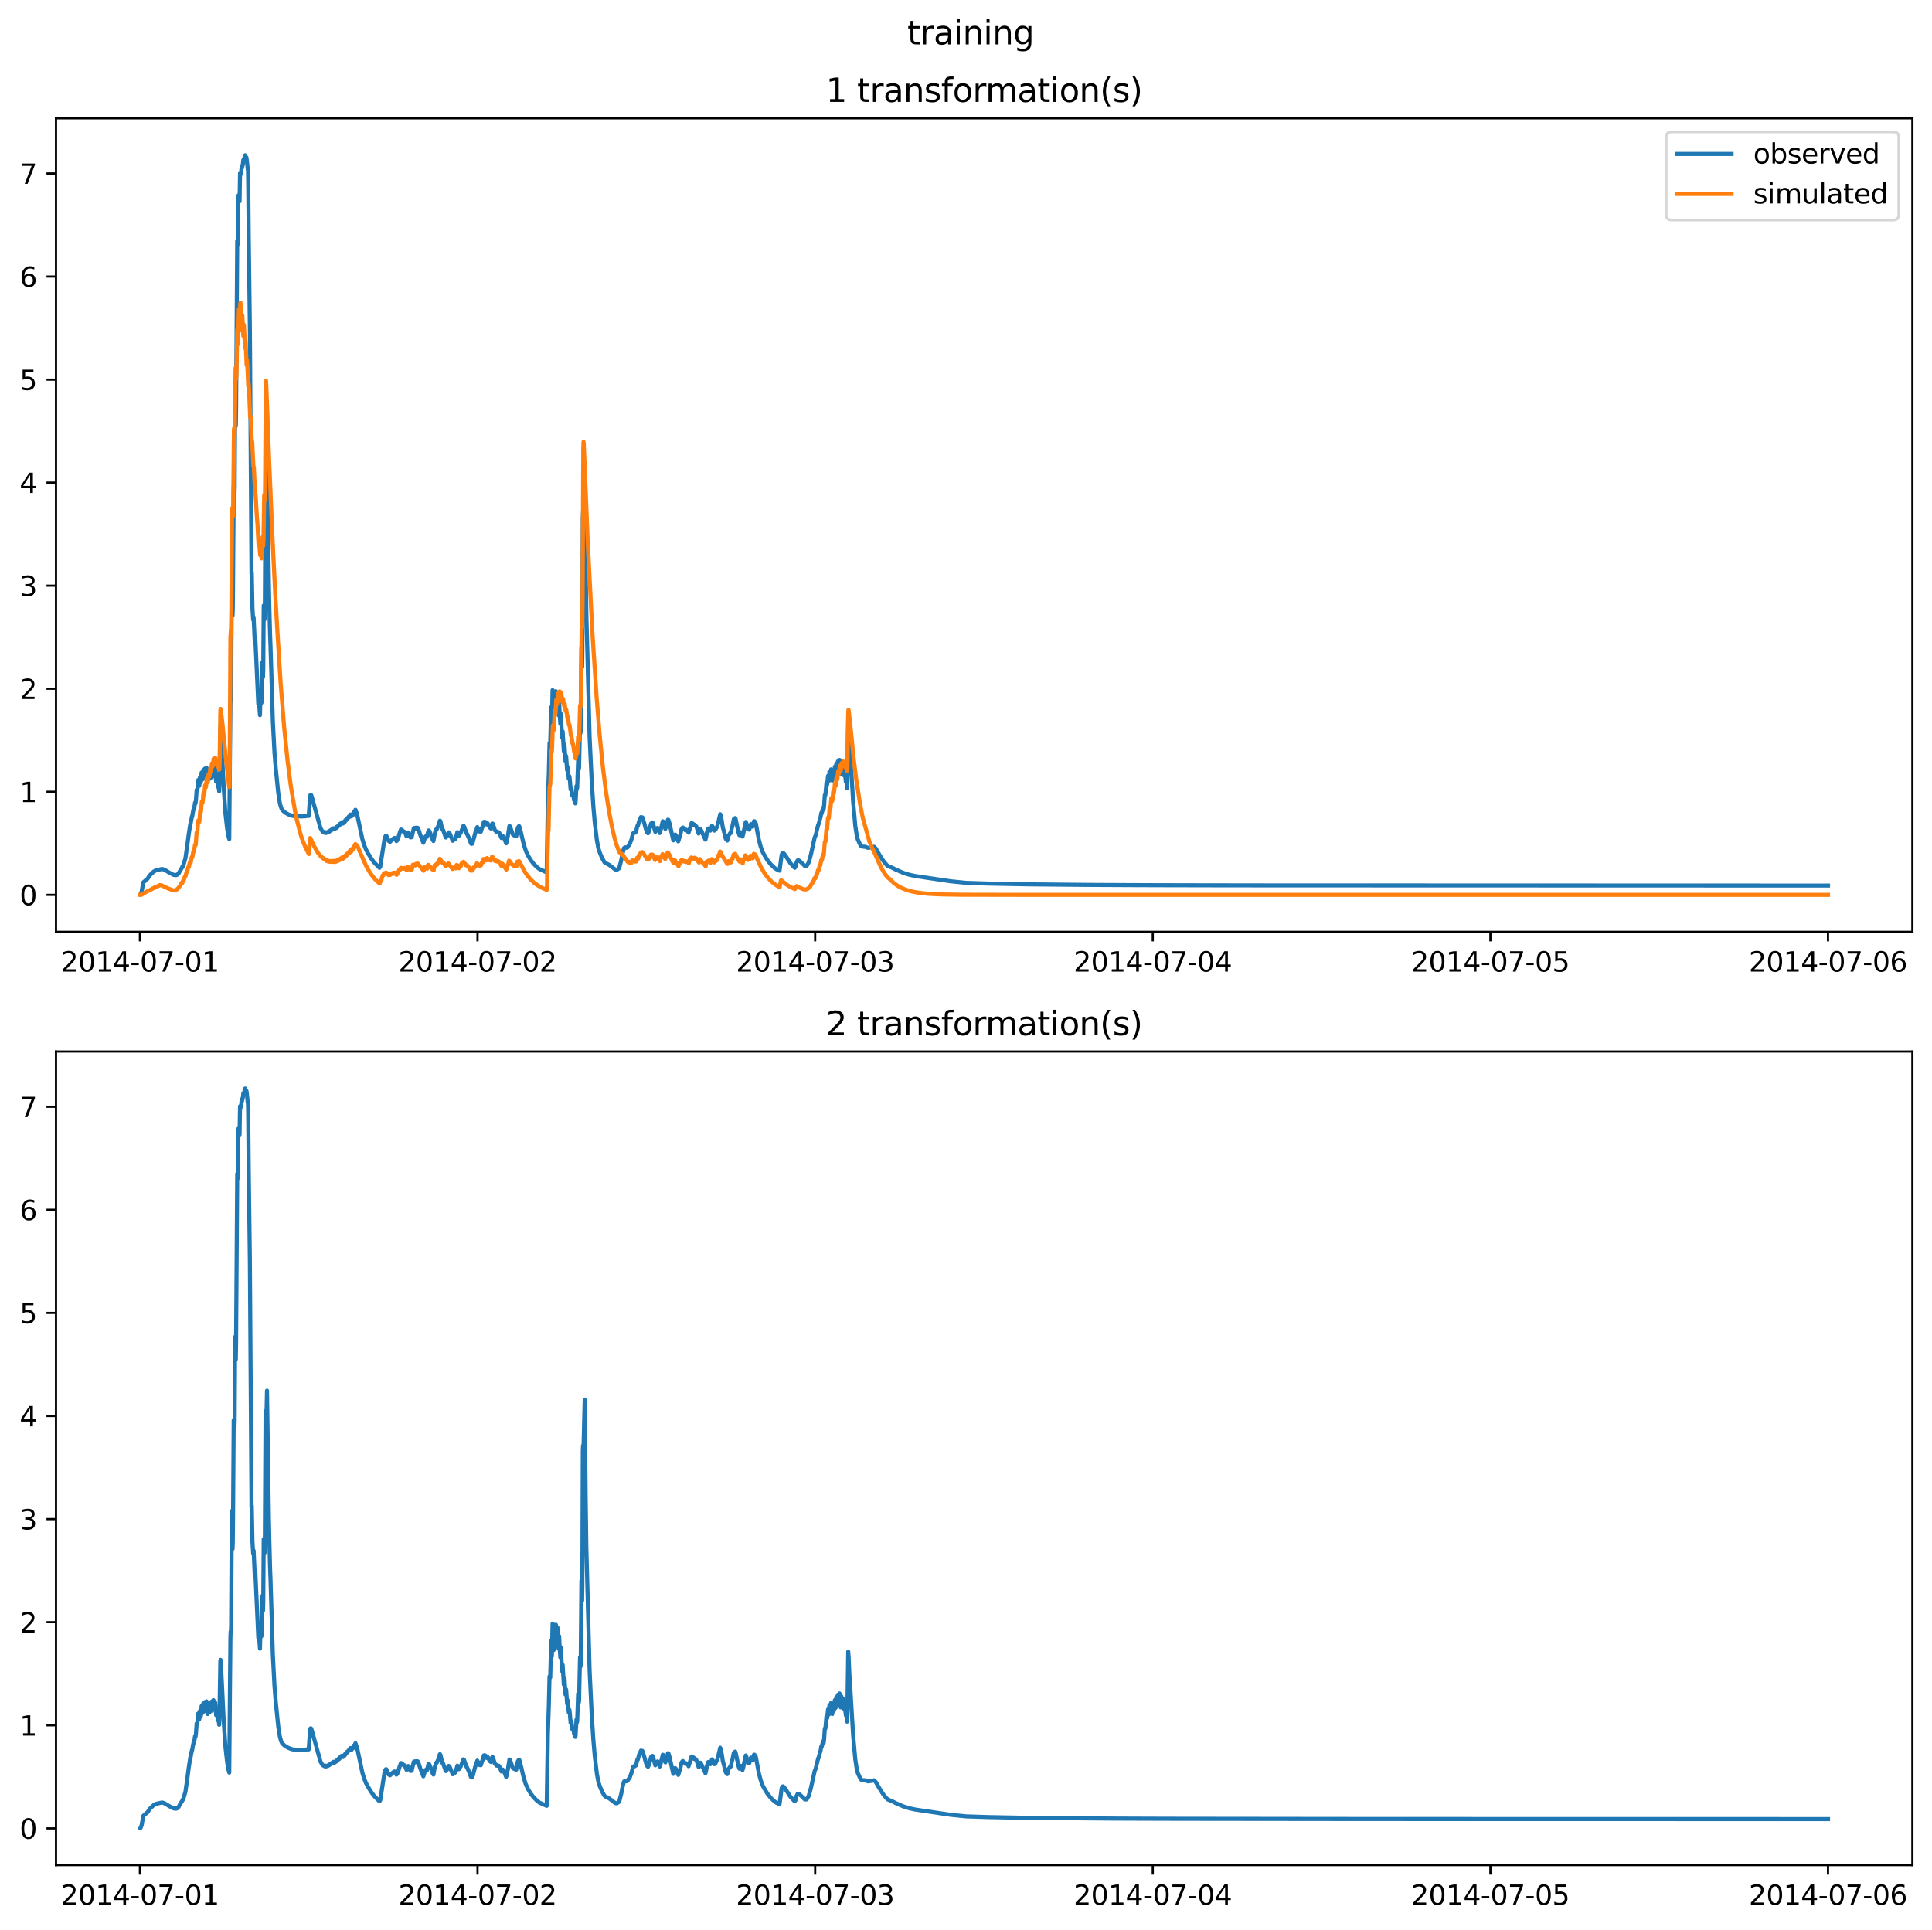 <?xml version="1.0" encoding="utf-8" standalone="no"?>
<!DOCTYPE svg PUBLIC "-//W3C//DTD SVG 1.1//EN"
  "http://www.w3.org/Graphics/SVG/1.1/DTD/svg11.dtd">
<svg xmlns:xlink="http://www.w3.org/1999/xlink" width="709.336pt" height="708.798pt" viewBox="0 0 709.336 708.798" xmlns="http://www.w3.org/2000/svg" version="1.1">
 <defs>
  <style type="text/css">*{stroke-linejoin: round; stroke-linecap: butt}</style>
 </defs>
 <g id="figure_1">
  <g id="patch_1">
   <path d="M 0 708.798 
L 709.336 708.798 
L 709.336 0 
L 0 0 
z
" style="fill: #ffffff"/>
  </g>
  <g id="axes_1">
   <g id="patch_2">
    <path d="M 20.562 342.2 
L 702.136 342.2 
L 702.136 43.44 
L 20.562 43.44 
z
" style="fill: #ffffff"/>
   </g>
   <g id="matplotlib.axis_1">
    <g id="xtick_1">
     <g id="line2d_1">
      <defs>
       <path id="m99d188709f" d="M 0 0 
L 0 3.5 
" style="stroke: #000000; stroke-width: 0.8"/>
      </defs>
      <g>
       <use xlink:href="#m99d188709f" x="51.371" y="342.2" style="stroke: #000000; stroke-width: 0.8"/>
      </g>
     </g>
     <g id="text_1">
      <!-- 2014-07-01 -->
      <g transform="translate(22.313 356.798) scale(0.1 -0.1)">
       <defs>
        <path id="DejaVuSans-32" d="M 1228 531 
L 3431 531 
L 3431 0 
L 469 0 
L 469 531 
Q 828 903 1448 1529 
Q 2069 2156 2228 2338 
Q 2531 2678 2651 2914 
Q 2772 3150 2772 3378 
Q 2772 3750 2511 3984 
Q 2250 4219 1831 4219 
Q 1534 4219 1204 4116 
Q 875 4013 500 3803 
L 500 4441 
Q 881 4594 1212 4672 
Q 1544 4750 1819 4750 
Q 2544 4750 2975 4387 
Q 3406 4025 3406 3419 
Q 3406 3131 3298 2873 
Q 3191 2616 2906 2266 
Q 2828 2175 2409 1742 
Q 1991 1309 1228 531 
z
" transform="scale(0.016)"/>
        <path id="DejaVuSans-30" d="M 2034 4250 
Q 1547 4250 1301 3770 
Q 1056 3291 1056 2328 
Q 1056 1369 1301 889 
Q 1547 409 2034 409 
Q 2525 409 2770 889 
Q 3016 1369 3016 2328 
Q 3016 3291 2770 3770 
Q 2525 4250 2034 4250 
z
M 2034 4750 
Q 2819 4750 3233 4129 
Q 3647 3509 3647 2328 
Q 3647 1150 3233 529 
Q 2819 -91 2034 -91 
Q 1250 -91 836 529 
Q 422 1150 422 2328 
Q 422 3509 836 4129 
Q 1250 4750 2034 4750 
z
" transform="scale(0.016)"/>
        <path id="DejaVuSans-31" d="M 794 531 
L 1825 531 
L 1825 4091 
L 703 3866 
L 703 4441 
L 1819 4666 
L 2450 4666 
L 2450 531 
L 3481 531 
L 3481 0 
L 794 0 
L 794 531 
z
" transform="scale(0.016)"/>
        <path id="DejaVuSans-34" d="M 2419 4116 
L 825 1625 
L 2419 1625 
L 2419 4116 
z
M 2253 4666 
L 3047 4666 
L 3047 1625 
L 3713 1625 
L 3713 1100 
L 3047 1100 
L 3047 0 
L 2419 0 
L 2419 1100 
L 313 1100 
L 313 1709 
L 2253 4666 
z
" transform="scale(0.016)"/>
        <path id="DejaVuSans-2d" d="M 313 2009 
L 1997 2009 
L 1997 1497 
L 313 1497 
L 313 2009 
z
" transform="scale(0.016)"/>
        <path id="DejaVuSans-37" d="M 525 4666 
L 3525 4666 
L 3525 4397 
L 1831 0 
L 1172 0 
L 2766 4134 
L 525 4134 
L 525 4666 
z
" transform="scale(0.016)"/>
       </defs>
       <use xlink:href="#DejaVuSans-32"/>
       <use xlink:href="#DejaVuSans-30" x="63.623"/>
       <use xlink:href="#DejaVuSans-31" x="127.246"/>
       <use xlink:href="#DejaVuSans-34" x="190.869"/>
       <use xlink:href="#DejaVuSans-2d" x="254.492"/>
       <use xlink:href="#DejaVuSans-30" x="290.576"/>
       <use xlink:href="#DejaVuSans-37" x="354.199"/>
       <use xlink:href="#DejaVuSans-2d" x="417.822"/>
       <use xlink:href="#DejaVuSans-30" x="453.906"/>
       <use xlink:href="#DejaVuSans-31" x="517.529"/>
      </g>
     </g>
    </g>
    <g id="xtick_2">
     <g id="line2d_2">
      <g>
       <use xlink:href="#m99d188709f" x="175.328" y="342.2" style="stroke: #000000; stroke-width: 0.8"/>
      </g>
     </g>
     <g id="text_2">
      <!-- 2014-07-02 -->
      <g transform="translate(146.27 356.798) scale(0.1 -0.1)">
       <use xlink:href="#DejaVuSans-32"/>
       <use xlink:href="#DejaVuSans-30" x="63.623"/>
       <use xlink:href="#DejaVuSans-31" x="127.246"/>
       <use xlink:href="#DejaVuSans-34" x="190.869"/>
       <use xlink:href="#DejaVuSans-2d" x="254.492"/>
       <use xlink:href="#DejaVuSans-30" x="290.576"/>
       <use xlink:href="#DejaVuSans-37" x="354.199"/>
       <use xlink:href="#DejaVuSans-2d" x="417.822"/>
       <use xlink:href="#DejaVuSans-30" x="453.906"/>
       <use xlink:href="#DejaVuSans-32" x="517.529"/>
      </g>
     </g>
    </g>
    <g id="xtick_3">
     <g id="line2d_3">
      <g>
       <use xlink:href="#m99d188709f" x="299.285" y="342.2" style="stroke: #000000; stroke-width: 0.8"/>
      </g>
     </g>
     <g id="text_3">
      <!-- 2014-07-03 -->
      <g transform="translate(270.227 356.798) scale(0.1 -0.1)">
       <defs>
        <path id="DejaVuSans-33" d="M 2597 2516 
Q 3050 2419 3304 2112 
Q 3559 1806 3559 1356 
Q 3559 666 3084 287 
Q 2609 -91 1734 -91 
Q 1441 -91 1130 -33 
Q 819 25 488 141 
L 488 750 
Q 750 597 1062 519 
Q 1375 441 1716 441 
Q 2309 441 2620 675 
Q 2931 909 2931 1356 
Q 2931 1769 2642 2001 
Q 2353 2234 1838 2234 
L 1294 2234 
L 1294 2753 
L 1863 2753 
Q 2328 2753 2575 2939 
Q 2822 3125 2822 3475 
Q 2822 3834 2567 4026 
Q 2313 4219 1838 4219 
Q 1578 4219 1281 4162 
Q 984 4106 628 3988 
L 628 4550 
Q 988 4650 1302 4700 
Q 1616 4750 1894 4750 
Q 2613 4750 3031 4423 
Q 3450 4097 3450 3541 
Q 3450 3153 3228 2886 
Q 3006 2619 2597 2516 
z
" transform="scale(0.016)"/>
       </defs>
       <use xlink:href="#DejaVuSans-32"/>
       <use xlink:href="#DejaVuSans-30" x="63.623"/>
       <use xlink:href="#DejaVuSans-31" x="127.246"/>
       <use xlink:href="#DejaVuSans-34" x="190.869"/>
       <use xlink:href="#DejaVuSans-2d" x="254.492"/>
       <use xlink:href="#DejaVuSans-30" x="290.576"/>
       <use xlink:href="#DejaVuSans-37" x="354.199"/>
       <use xlink:href="#DejaVuSans-2d" x="417.822"/>
       <use xlink:href="#DejaVuSans-30" x="453.906"/>
       <use xlink:href="#DejaVuSans-33" x="517.529"/>
      </g>
     </g>
    </g>
    <g id="xtick_4">
     <g id="line2d_4">
      <g>
       <use xlink:href="#m99d188709f" x="423.242" y="342.2" style="stroke: #000000; stroke-width: 0.8"/>
      </g>
     </g>
     <g id="text_4">
      <!-- 2014-07-04 -->
      <g transform="translate(394.184 356.798) scale(0.1 -0.1)">
       <use xlink:href="#DejaVuSans-32"/>
       <use xlink:href="#DejaVuSans-30" x="63.623"/>
       <use xlink:href="#DejaVuSans-31" x="127.246"/>
       <use xlink:href="#DejaVuSans-34" x="190.869"/>
       <use xlink:href="#DejaVuSans-2d" x="254.492"/>
       <use xlink:href="#DejaVuSans-30" x="290.576"/>
       <use xlink:href="#DejaVuSans-37" x="354.199"/>
       <use xlink:href="#DejaVuSans-2d" x="417.822"/>
       <use xlink:href="#DejaVuSans-30" x="453.906"/>
       <use xlink:href="#DejaVuSans-34" x="517.529"/>
      </g>
     </g>
    </g>
    <g id="xtick_5">
     <g id="line2d_5">
      <g>
       <use xlink:href="#m99d188709f" x="547.199" y="342.2" style="stroke: #000000; stroke-width: 0.8"/>
      </g>
     </g>
     <g id="text_5">
      <!-- 2014-07-05 -->
      <g transform="translate(518.141 356.798) scale(0.1 -0.1)">
       <defs>
        <path id="DejaVuSans-35" d="M 691 4666 
L 3169 4666 
L 3169 4134 
L 1269 4134 
L 1269 2991 
Q 1406 3038 1543 3061 
Q 1681 3084 1819 3084 
Q 2600 3084 3056 2656 
Q 3513 2228 3513 1497 
Q 3513 744 3044 326 
Q 2575 -91 1722 -91 
Q 1428 -91 1123 -41 
Q 819 9 494 109 
L 494 744 
Q 775 591 1075 516 
Q 1375 441 1709 441 
Q 2250 441 2565 725 
Q 2881 1009 2881 1497 
Q 2881 1984 2565 2268 
Q 2250 2553 1709 2553 
Q 1456 2553 1204 2497 
Q 953 2441 691 2322 
L 691 4666 
z
" transform="scale(0.016)"/>
       </defs>
       <use xlink:href="#DejaVuSans-32"/>
       <use xlink:href="#DejaVuSans-30" x="63.623"/>
       <use xlink:href="#DejaVuSans-31" x="127.246"/>
       <use xlink:href="#DejaVuSans-34" x="190.869"/>
       <use xlink:href="#DejaVuSans-2d" x="254.492"/>
       <use xlink:href="#DejaVuSans-30" x="290.576"/>
       <use xlink:href="#DejaVuSans-37" x="354.199"/>
       <use xlink:href="#DejaVuSans-2d" x="417.822"/>
       <use xlink:href="#DejaVuSans-30" x="453.906"/>
       <use xlink:href="#DejaVuSans-35" x="517.529"/>
      </g>
     </g>
    </g>
    <g id="xtick_6">
     <g id="line2d_6">
      <g>
       <use xlink:href="#m99d188709f" x="671.156" y="342.2" style="stroke: #000000; stroke-width: 0.8"/>
      </g>
     </g>
     <g id="text_6">
      <!-- 2014-07-06 -->
      <g transform="translate(642.098 356.798) scale(0.1 -0.1)">
       <defs>
        <path id="DejaVuSans-36" d="M 2113 2584 
Q 1688 2584 1439 2293 
Q 1191 2003 1191 1497 
Q 1191 994 1439 701 
Q 1688 409 2113 409 
Q 2538 409 2786 701 
Q 3034 994 3034 1497 
Q 3034 2003 2786 2293 
Q 2538 2584 2113 2584 
z
M 3366 4563 
L 3366 3988 
Q 3128 4100 2886 4159 
Q 2644 4219 2406 4219 
Q 1781 4219 1451 3797 
Q 1122 3375 1075 2522 
Q 1259 2794 1537 2939 
Q 1816 3084 2150 3084 
Q 2853 3084 3261 2657 
Q 3669 2231 3669 1497 
Q 3669 778 3244 343 
Q 2819 -91 2113 -91 
Q 1303 -91 875 529 
Q 447 1150 447 2328 
Q 447 3434 972 4092 
Q 1497 4750 2381 4750 
Q 2619 4750 2861 4703 
Q 3103 4656 3366 4563 
z
" transform="scale(0.016)"/>
       </defs>
       <use xlink:href="#DejaVuSans-32"/>
       <use xlink:href="#DejaVuSans-30" x="63.623"/>
       <use xlink:href="#DejaVuSans-31" x="127.246"/>
       <use xlink:href="#DejaVuSans-34" x="190.869"/>
       <use xlink:href="#DejaVuSans-2d" x="254.492"/>
       <use xlink:href="#DejaVuSans-30" x="290.576"/>
       <use xlink:href="#DejaVuSans-37" x="354.199"/>
       <use xlink:href="#DejaVuSans-2d" x="417.822"/>
       <use xlink:href="#DejaVuSans-30" x="453.906"/>
       <use xlink:href="#DejaVuSans-36" x="517.529"/>
      </g>
     </g>
    </g>
   </g>
   <g id="matplotlib.axis_2">
    <g id="ytick_1">
     <g id="line2d_7">
      <defs>
       <path id="mb4134beb28" d="M 0 0 
L -3.5 0 
" style="stroke: #000000; stroke-width: 0.8"/>
      </defs>
      <g>
       <use xlink:href="#mb4134beb28" x="20.562" y="328.62" style="stroke: #000000; stroke-width: 0.8"/>
      </g>
     </g>
     <g id="text_7">
      <!-- 0 -->
      <g transform="translate(7.2 332.419) scale(0.1 -0.1)">
       <use xlink:href="#DejaVuSans-30"/>
      </g>
     </g>
    </g>
    <g id="ytick_2">
     <g id="line2d_8">
      <g>
       <use xlink:href="#mb4134beb28" x="20.562" y="290.777" style="stroke: #000000; stroke-width: 0.8"/>
      </g>
     </g>
     <g id="text_8">
      <!-- 1 -->
      <g transform="translate(7.2 294.576) scale(0.1 -0.1)">
       <use xlink:href="#DejaVuSans-31"/>
      </g>
     </g>
    </g>
    <g id="ytick_3">
     <g id="line2d_9">
      <g>
       <use xlink:href="#mb4134beb28" x="20.562" y="252.933" style="stroke: #000000; stroke-width: 0.8"/>
      </g>
     </g>
     <g id="text_9">
      <!-- 2 -->
      <g transform="translate(7.2 256.732) scale(0.1 -0.1)">
       <use xlink:href="#DejaVuSans-32"/>
      </g>
     </g>
    </g>
    <g id="ytick_4">
     <g id="line2d_10">
      <g>
       <use xlink:href="#mb4134beb28" x="20.562" y="215.09" style="stroke: #000000; stroke-width: 0.8"/>
      </g>
     </g>
     <g id="text_10">
      <!-- 3 -->
      <g transform="translate(7.2 218.889) scale(0.1 -0.1)">
       <use xlink:href="#DejaVuSans-33"/>
      </g>
     </g>
    </g>
    <g id="ytick_5">
     <g id="line2d_11">
      <g>
       <use xlink:href="#mb4134beb28" x="20.562" y="177.246" style="stroke: #000000; stroke-width: 0.8"/>
      </g>
     </g>
     <g id="text_11">
      <!-- 4 -->
      <g transform="translate(7.2 181.046) scale(0.1 -0.1)">
       <use xlink:href="#DejaVuSans-34"/>
      </g>
     </g>
    </g>
    <g id="ytick_6">
     <g id="line2d_12">
      <g>
       <use xlink:href="#mb4134beb28" x="20.562" y="139.403" style="stroke: #000000; stroke-width: 0.8"/>
      </g>
     </g>
     <g id="text_12">
      <!-- 5 -->
      <g transform="translate(7.2 143.202) scale(0.1 -0.1)">
       <use xlink:href="#DejaVuSans-35"/>
      </g>
     </g>
    </g>
    <g id="ytick_7">
     <g id="line2d_13">
      <g>
       <use xlink:href="#mb4134beb28" x="20.562" y="101.56" style="stroke: #000000; stroke-width: 0.8"/>
      </g>
     </g>
     <g id="text_13">
      <!-- 6 -->
      <g transform="translate(7.2 105.359) scale(0.1 -0.1)">
       <use xlink:href="#DejaVuSans-36"/>
      </g>
     </g>
    </g>
    <g id="ytick_8">
     <g id="line2d_14">
      <g>
       <use xlink:href="#mb4134beb28" x="20.562" y="63.716" style="stroke: #000000; stroke-width: 0.8"/>
      </g>
     </g>
     <g id="text_14">
      <!-- 7 -->
      <g transform="translate(7.2 67.516) scale(0.1 -0.1)">
       <use xlink:href="#DejaVuSans-37"/>
      </g>
     </g>
    </g>
   </g>
   <g id="line2d_15">
    <path d="M 51.543 328.516 
L 51.801 328.032 
L 52.06 327.219 
L 52.576 324.078 
L 52.662 324.038 
L 52.92 323.736 
L 53.265 323.541 
L 53.523 323.215 
L 54.212 322.659 
L 54.556 322.095 
L 54.9 321.53 
L 55.331 321.115 
L 55.761 320.686 
L 55.933 320.564 
L 56.45 320.045 
L 56.536 320.093 
L 57.052 319.681 
L 57.224 319.674 
L 57.483 319.58 
L 59.463 319.113 
L 59.979 319.234 
L 60.754 319.602 
L 62.045 320.403 
L 63.767 321.288 
L 64.455 321.395 
L 64.541 321.296 
L 64.714 321.378 
L 64.886 321.276 
L 64.972 321.288 
L 65.488 320.788 
L 65.574 320.754 
L 66.005 319.934 
L 66.177 319.798 
L 66.521 319.083 
L 66.779 318.714 
L 66.952 318.407 
L 67.038 318.049 
L 67.124 318.171 
L 67.382 317.533 
L 67.554 317.017 
L 67.812 316.049 
L 68.071 315.246 
L 68.759 310.418 
L 69.276 306.49 
L 69.878 302.516 
L 69.964 302.632 
L 70.223 301.16 
L 70.481 299.838 
L 70.567 299.888 
L 70.825 298.258 
L 71.084 297.058 
L 71.17 297.267 
L 71.342 296.688 
L 71.6 294.786 
L 71.686 294.769 
L 71.772 295.086 
L 71.944 293.778 
L 72.203 290.089 
L 72.289 290.033 
L 72.375 290.367 
L 72.461 290.204 
L 72.805 286.42 
L 72.891 286.656 
L 73.149 288.599 
L 73.236 287.873 
L 73.408 285.502 
L 73.494 285.336 
L 73.752 287.328 
L 74.01 283.73 
L 74.096 283.761 
L 74.355 286.253 
L 74.613 282.793 
L 74.699 282.885 
L 74.957 285.674 
L 75.215 282.279 
L 75.302 282.471 
L 75.56 285.352 
L 75.818 282.004 
L 75.904 282.229 
L 76.248 286.649 
L 76.507 283.118 
L 76.593 283.337 
L 76.851 286.089 
L 77.109 282.547 
L 77.195 282.739 
L 77.454 285.552 
L 77.712 282.098 
L 77.798 282.283 
L 78.056 285.159 
L 78.314 281.552 
L 78.4 281.626 
L 78.659 284.596 
L 78.831 283.005 
L 78.917 282.266 
L 79.003 282.427 
L 79.347 287.08 
L 79.433 286.925 
L 79.606 285.834 
L 79.692 286.03 
L 80.036 289.026 
L 80.208 288.585 
L 80.294 288.85 
L 80.466 290.588 
L 80.552 288.698 
L 80.897 267.055 
L 80.983 266.777 
L 81.155 269.272 
L 82.188 290.164 
L 82.791 298.979 
L 83.393 304.307 
L 83.91 307.216 
L 84.168 308.144 
L 84.426 277.307 
L 84.598 258.502 
L 84.684 256.342 
L 84.77 257.02 
L 84.857 254.26 
L 85.115 212.125 
L 85.373 226.037 
L 85.459 223.95 
L 85.545 216.713 
L 85.803 178.706 
L 85.976 181.512 
L 86.062 181.673 
L 86.148 179.192 
L 86.32 148.205 
L 86.406 156.045 
L 86.492 156.012 
L 86.578 156.485 
L 86.664 151.362 
L 87.095 88.305 
L 87.181 88.665 
L 87.267 90.054 
L 87.353 86.741 
L 87.525 71.786 
L 87.697 73.277 
L 87.783 73.083 
L 87.869 71.802 
L 87.955 73.953 
L 88.128 63.505 
L 88.214 64.374 
L 88.558 62.997 
L 88.73 61.005 
L 88.816 61.748 
L 89.161 60.341 
L 89.333 58.749 
L 89.419 58.652 
L 89.505 59.021 
L 89.763 58.048 
L 89.849 57.128 
L 89.935 57.216 
L 90.021 57.02 
L 90.194 57.768 
L 90.366 58.15 
L 90.452 57.772 
L 90.624 58.841 
L 90.968 62.239 
L 91.054 62.507 
L 91.14 67.581 
L 91.313 86.198 
L 91.743 120.701 
L 92.346 210.834 
L 92.432 210.231 
L 92.69 223.458 
L 92.948 227.676 
L 93.034 226.736 
L 93.12 226.67 
L 93.551 236.17 
L 93.723 234.119 
L 94.842 258.653 
L 95.014 256.525 
L 95.445 262.664 
L 95.703 253.698 
L 95.961 258.167 
L 96.047 257.841 
L 96.305 243.287 
L 96.564 248.714 
L 96.65 245.952 
L 96.822 222.39 
L 96.908 222.537 
L 97.08 227.585 
L 97.166 227.193 
L 97.252 221.196 
L 97.51 175.425 
L 97.597 176.512 
L 97.683 175.918 
L 97.769 176.624 
L 97.855 176.145 
L 98.027 167.952 
L 98.285 186.048 
L 98.716 214.695 
L 98.888 222.893 
L 99.146 232.817 
L 99.318 237.299 
L 100.179 265.059 
L 100.782 276.467 
L 101.212 281.855 
L 102.159 291.164 
L 102.761 294.996 
L 103.192 296.555 
L 103.622 297.441 
L 104.569 298.314 
L 105.688 298.996 
L 106.291 299.248 
L 107.324 299.609 
L 107.582 299.632 
L 108.185 299.72 
L 109.82 299.778 
L 110.164 299.797 
L 110.423 299.88 
L 110.681 299.837 
L 112.23 299.77 
L 112.489 299.661 
L 113.263 299.58 
L 113.349 299.649 
L 113.608 295.918 
L 113.866 292.261 
L 114.038 291.891 
L 114.21 291.933 
L 114.382 292.288 
L 117.653 304.06 
L 118.428 305.43 
L 118.6 305.47 
L 118.686 305.45 
L 119.031 305.786 
L 119.289 305.548 
L 119.719 305.914 
L 119.978 305.657 
L 120.236 305.717 
L 120.322 305.756 
L 120.58 305.378 
L 120.838 305.408 
L 120.925 305.422 
L 121.183 305.004 
L 121.441 305.031 
L 121.527 305.045 
L 121.785 304.598 
L 122.13 304.666 
L 122.388 304.179 
L 122.56 304.3 
L 122.732 304.47 
L 122.818 304.516 
L 123.077 304.096 
L 123.335 304.127 
L 123.421 304.145 
L 123.679 303.61 
L 124.023 303.645 
L 124.282 303.056 
L 124.626 303.098 
L 124.884 302.498 
L 125.229 302.581 
L 125.487 301.954 
L 125.659 302.149 
L 125.745 302.396 
L 125.831 302.363 
L 125.917 302.436 
L 126.176 301.843 
L 126.52 301.928 
L 126.778 301.209 
L 126.864 301.244 
L 126.95 301.405 
L 127.295 300.736 
L 127.381 300.52 
L 127.467 300.558 
L 127.553 300.737 
L 128.069 299.877 
L 128.155 300.088 
L 128.328 299.992 
L 128.586 299.163 
L 128.672 299.216 
L 128.93 299.815 
L 129.016 299.826 
L 129.274 299.051 
L 129.361 299.098 
L 129.447 299.339 
L 129.619 299.23 
L 129.877 298.246 
L 129.963 298.289 
L 130.049 298.539 
L 130.221 298.307 
L 130.48 297.391 
L 130.566 297.447 
L 130.824 298.401 
L 130.91 298.42 
L 131.082 298.931 
L 133.062 308.244 
L 133.751 310.433 
L 134.439 312.13 
L 135.128 313.375 
L 136.333 315.329 
L 137.28 316.62 
L 139.346 318.7 
L 139.518 317.891 
L 139.604 318.271 
L 141.24 307.679 
L 141.67 306.9 
L 141.842 306.925 
L 142.101 307.428 
L 142.703 308.876 
L 143.22 309.14 
L 143.822 308.551 
L 144.253 308.061 
L 144.339 308.156 
L 144.855 307.716 
L 145.027 307.836 
L 145.372 308.469 
L 145.544 308.896 
L 145.802 308.644 
L 146.06 308.002 
L 146.146 307.931 
L 146.835 305.562 
L 146.921 305.442 
L 147.179 304.652 
L 147.351 304.673 
L 147.61 305.013 
L 147.868 305.038 
L 148.212 305.512 
L 148.471 305.441 
L 148.901 306.226 
L 149.245 307.12 
L 149.331 306.983 
L 149.417 306.934 
L 149.848 305.711 
L 150.02 305.882 
L 150.364 306.796 
L 150.709 307.534 
L 151.139 307.454 
L 151.914 304.208 
L 152.086 304.071 
L 152.172 304.045 
L 152.43 304.322 
L 152.516 304.395 
L 152.775 303.952 
L 153.119 304.217 
L 153.377 304.021 
L 153.635 304.557 
L 154.324 306.655 
L 155.185 308.912 
L 155.443 309.514 
L 155.787 308.398 
L 156.132 307.339 
L 156.476 307.031 
L 156.648 307.177 
L 156.734 307.342 
L 157.079 305.921 
L 157.337 304.993 
L 157.509 305.027 
L 157.681 305.248 
L 157.939 305.888 
L 158.886 308.464 
L 159.145 308.872 
L 159.489 306.916 
L 159.747 305.582 
L 159.833 305.529 
L 160.264 304.395 
L 160.436 304.421 
L 161.124 302.8 
L 161.211 302.679 
L 161.469 301.436 
L 161.555 301.386 
L 161.727 301.676 
L 162.157 303.665 
L 162.416 304.601 
L 162.674 304.782 
L 163.018 305.712 
L 163.621 307.519 
L 163.707 307.574 
L 163.879 307.298 
L 164.051 307.073 
L 164.137 307.059 
L 164.74 305.683 
L 164.912 305.809 
L 165.17 306.198 
L 166.203 308.761 
L 166.806 308.34 
L 167.15 308.014 
L 167.236 308.051 
L 167.925 305.602 
L 168.097 305.874 
L 168.441 306.913 
L 168.527 306.798 
L 168.614 306.827 
L 169.044 305.81 
L 169.13 305.919 
L 170.077 303.474 
L 170.163 303.274 
L 170.249 303.321 
L 170.421 303.619 
L 171.282 306.042 
L 171.368 306.044 
L 172.143 307.678 
L 172.918 309.777 
L 173.09 309.919 
L 173.348 309.787 
L 173.434 309.824 
L 174.553 305.669 
L 174.639 305.603 
L 175.242 303.746 
L 175.844 304.921 
L 176.103 305.39 
L 176.361 305.224 
L 176.533 305.452 
L 176.877 304.328 
L 177.049 303.8 
L 177.136 303.755 
L 177.652 301.813 
L 177.738 301.856 
L 177.996 301.798 
L 178.169 301.858 
L 178.599 302.757 
L 178.857 302.222 
L 179.115 302.527 
L 179.804 303.918 
L 180.062 303.918 
L 180.234 304.265 
L 180.493 303.396 
L 180.751 302.42 
L 180.923 302.496 
L 181.354 303.781 
L 181.698 304.926 
L 181.956 305.082 
L 182.3 305.583 
L 182.559 305.429 
L 182.903 305.713 
L 183.161 305.634 
L 183.42 306.083 
L 184.108 307.749 
L 184.539 307.018 
L 184.625 307.101 
L 184.797 307.295 
L 185.141 307.895 
L 185.83 309.715 
L 185.916 309.444 
L 186.088 308.958 
L 186.346 307.387 
L 186.432 307.15 
L 187.035 303.353 
L 187.121 303.356 
L 187.379 303.878 
L 188.326 306.548 
L 189.101 306.949 
L 189.445 306.978 
L 189.531 307.076 
L 189.876 305.123 
L 190.134 303.972 
L 190.478 303.47 
L 190.564 303.387 
L 190.736 303.676 
L 191.081 304.958 
L 192.286 310.075 
L 193.061 312.477 
L 193.835 314.138 
L 194.782 315.745 
L 195.901 317.194 
L 197.192 318.493 
L 198.053 319.149 
L 200.033 320.059 
L 200.722 320.345 
L 201.152 293.635 
L 201.497 283.715 
L 201.755 272.839 
L 201.841 272.725 
L 202.013 273.288 
L 202.357 259.718 
L 202.616 265.459 
L 202.874 253.466 
L 203.304 263.152 
L 203.562 254.317 
L 203.907 261.34 
L 204.079 253.863 
L 204.165 254.032 
L 204.423 260.627 
L 204.509 260.987 
L 204.682 254.971 
L 204.768 255.922 
L 205.026 262.308 
L 205.112 262.713 
L 205.284 258.055 
L 205.456 261.612 
L 205.715 265.879 
L 205.887 262.106 
L 205.973 263.061 
L 206.317 270.432 
L 206.403 270.983 
L 206.575 268.634 
L 206.748 271.589 
L 207.006 275.881 
L 207.178 273.357 
L 207.264 273.704 
L 207.608 279.485 
L 207.78 277.563 
L 207.867 277.814 
L 208.211 282.878 
L 208.297 282.412 
L 208.383 281.66 
L 208.469 281.693 
L 208.641 283.781 
L 208.813 285.993 
L 208.9 285.774 
L 208.986 285.125 
L 209.072 285.144 
L 209.244 286.784 
L 209.502 289.944 
L 209.588 289.815 
L 209.674 289.289 
L 209.76 289.308 
L 209.846 289.674 
L 210.105 292.172 
L 210.191 292.15 
L 210.363 291.679 
L 210.449 291.897 
L 210.793 293.925 
L 210.965 293.501 
L 211.052 293.716 
L 211.224 295.038 
L 211.31 294.678 
L 211.654 288.685 
L 211.74 288.929 
L 211.826 289.696 
L 211.912 289.263 
L 212.257 279.149 
L 212.429 280.981 
L 212.515 282.402 
L 212.601 281.967 
L 212.945 265.861 
L 213.118 269.254 
L 213.204 268.322 
L 213.462 237.624 
L 213.548 237.986 
L 213.72 245.004 
L 213.806 239.351 
L 213.978 190.012 
L 214.064 188.043 
L 214.15 190.744 
L 214.237 189 
L 214.667 171.211 
L 215.011 206.43 
L 215.27 225.388 
L 216.475 270.794 
L 217.249 287.027 
L 217.852 296.188 
L 218.368 302.156 
L 219.143 308.54 
L 219.66 311.389 
L 220.262 313.254 
L 221.037 315.072 
L 221.898 316.613 
L 222.242 316.929 
L 223.017 317.295 
L 223.705 317.647 
L 225.858 319.311 
L 226.202 319.416 
L 226.288 319.351 
L 226.46 319.429 
L 227.321 318.85 
L 228.096 315.865 
L 228.44 314.01 
L 228.87 312.242 
L 229.129 311.405 
L 229.559 311.164 
L 230.076 311.34 
L 230.334 311.133 
L 230.42 311.173 
L 230.936 310.223 
L 231.108 310.178 
L 231.883 308.161 
L 232.4 306.08 
L 232.83 305.745 
L 232.916 305.855 
L 233.002 305.785 
L 233.088 305.821 
L 233.347 305.373 
L 233.519 305.491 
L 233.863 303.955 
L 234.035 303.268 
L 234.121 303.186 
L 234.207 303.316 
L 234.552 301.911 
L 234.724 301.365 
L 234.81 301.409 
L 235.326 300.063 
L 235.585 300.364 
L 235.757 300.185 
L 235.843 300.18 
L 236.187 301.195 
L 236.532 302.303 
L 237.048 304.168 
L 237.478 305.607 
L 237.823 305.874 
L 237.909 306.022 
L 238.167 305.483 
L 238.856 303.133 
L 239.028 302.453 
L 239.286 302.31 
L 239.458 302.078 
L 239.544 302.015 
L 239.803 302.656 
L 240.577 305.488 
L 240.922 304.659 
L 241.18 304.488 
L 241.438 304.039 
L 241.696 304.358 
L 242.213 305.928 
L 242.299 305.646 
L 242.385 305.563 
L 242.816 303.711 
L 243.332 301.595 
L 243.418 301.627 
L 243.676 302.408 
L 244.279 304.391 
L 244.537 303.581 
L 244.709 303.599 
L 245.054 301.742 
L 245.226 301.011 
L 245.398 301.082 
L 245.828 302.452 
L 247.12 308.314 
L 247.206 308.611 
L 247.378 308.155 
L 247.636 306.797 
L 247.894 306.488 
L 248.066 306.661 
L 248.411 307.504 
L 249.013 308.981 
L 249.358 307.89 
L 249.616 307.024 
L 249.702 307.001 
L 250.046 305.233 
L 250.219 304.451 
L 250.563 303.977 
L 250.735 303.911 
L 251.079 304.449 
L 251.251 304.454 
L 251.338 304.462 
L 251.682 304.943 
L 251.94 304.716 
L 252.457 305.19 
L 252.543 305.194 
L 252.801 305.794 
L 253.92 302.236 
L 254.178 302.451 
L 254.35 302.454 
L 254.436 302.498 
L 254.781 303.125 
L 255.039 302.865 
L 255.556 303.454 
L 255.642 303.496 
L 255.986 304.468 
L 256.502 306.12 
L 256.847 305.173 
L 257.019 304.585 
L 257.191 304.516 
L 257.535 305.128 
L 257.966 306.171 
L 258.396 307.01 
L 258.999 308.383 
L 259.257 307.347 
L 259.601 305.431 
L 260.032 304.257 
L 260.29 304.367 
L 260.548 304.573 
L 260.634 304.632 
L 260.806 305.051 
L 261.065 304.292 
L 261.409 303.301 
L 261.581 303.494 
L 261.839 303.989 
L 262.27 305.036 
L 262.528 304.563 
L 262.7 304.674 
L 262.959 304.124 
L 263.217 303.641 
L 263.303 303.685 
L 263.905 301.174 
L 264.422 299.025 
L 264.594 299.435 
L 265.024 301.61 
L 265.369 303.895 
L 265.713 305.076 
L 266.488 308.104 
L 266.746 308.383 
L 266.918 308.558 
L 267.004 308.694 
L 267.176 308.154 
L 267.521 306.788 
L 268.209 305.783 
L 268.296 305.941 
L 268.64 304.304 
L 268.812 303.548 
L 268.898 303.433 
L 269.415 300.845 
L 269.501 300.877 
L 269.845 300.494 
L 269.931 300.433 
L 270.103 300.849 
L 270.534 302.941 
L 271.136 305.725 
L 271.481 306.723 
L 271.567 306.587 
L 271.825 305.721 
L 271.997 305.647 
L 272.255 306.134 
L 272.6 307.238 
L 272.858 306.355 
L 273.202 304.632 
L 273.805 301.863 
L 273.977 302.188 
L 274.235 303.077 
L 274.666 304.601 
L 274.924 304.442 
L 275.096 304.682 
L 275.354 303.715 
L 275.699 302.664 
L 275.785 302.654 
L 276.301 303.605 
L 276.387 303.417 
L 276.473 303.261 
L 276.818 301.598 
L 276.99 301.583 
L 277.506 302.403 
L 277.937 304.748 
L 278.625 308.415 
L 279.314 311.008 
L 280.089 313.057 
L 280.777 314.271 
L 281.81 315.959 
L 283.015 317.445 
L 284.307 318.69 
L 284.995 319.173 
L 286.2 319.743 
L 286.975 313.965 
L 287.233 313.269 
L 287.492 313.195 
L 287.836 313.463 
L 288.439 314.296 
L 290.246 317.068 
L 291.624 318.53 
L 291.796 318.689 
L 291.968 317.976 
L 292.054 318.326 
L 292.398 316.842 
L 292.829 315.984 
L 293.087 315.901 
L 293.517 316.1 
L 294.292 316.806 
L 295.497 318.004 
L 296.186 317.975 
L 296.875 316.764 
L 297.133 315.898 
L 297.477 314.764 
L 297.821 313.382 
L 299.113 307.526 
L 299.457 306.763 
L 300.404 302.885 
L 300.49 302.854 
L 301.179 300.376 
L 301.265 300.191 
L 301.523 298.584 
L 301.609 298.526 
L 301.695 298.716 
L 301.953 297.504 
L 302.212 296.636 
L 302.384 297.333 
L 302.556 296.111 
L 302.814 292.103 
L 302.9 291.851 
L 302.986 292.115 
L 303.072 291.76 
L 303.417 287.581 
L 303.503 287.7 
L 303.675 288.206 
L 304.019 284.956 
L 304.105 285.38 
L 304.277 286.845 
L 304.536 283.386 
L 304.622 283.422 
L 304.88 286.041 
L 305.138 282.552 
L 305.224 282.669 
L 305.569 286.651 
L 305.913 282.791 
L 306.171 285.442 
L 306.516 281.548 
L 306.774 284.418 
L 307.032 280.487 
L 307.118 280.505 
L 307.376 283.681 
L 307.635 279.593 
L 307.721 279.853 
L 307.979 283.164 
L 308.237 279.093 
L 308.323 279.321 
L 308.668 284.213 
L 308.926 280.232 
L 309.012 280.554 
L 309.27 283.949 
L 309.528 281.074 
L 309.615 281.482 
L 309.873 284.79 
L 310.131 283.463 
L 310.217 283.874 
L 310.561 287.161 
L 310.647 286.832 
L 310.734 286.922 
L 310.906 288.276 
L 310.992 289.433 
L 311.078 287.497 
L 311.422 263.742 
L 311.594 265.989 
L 311.853 272.18 
L 312.025 274.462 
L 313.23 294.464 
L 314.005 303.169 
L 314.521 306.594 
L 314.952 308.339 
L 315.985 310.567 
L 316.243 310.782 
L 316.501 310.833 
L 316.673 310.923 
L 317.792 310.975 
L 318.137 311.213 
L 318.309 311.233 
L 318.739 311.361 
L 318.911 311.324 
L 320.116 311.151 
L 320.891 310.971 
L 321.494 311.532 
L 322.957 314.029 
L 324.248 316.064 
L 325.367 317.445 
L 325.97 318.015 
L 326.056 318.02 
L 326.228 318.12 
L 327.605 318.679 
L 328.897 319.354 
L 331.737 320.576 
L 333.976 321.265 
L 336.128 321.72 
L 349.04 323.634 
L 354.807 324.217 
L 363.243 324.487 
L 377.963 324.763 
L 399.828 324.964 
L 415.236 325.04 
L 422.123 325.064 
L 426.943 325.079 
L 446.484 325.121 
L 450.357 325.123 
L 463.786 325.144 
L 671.156 325.208 
L 671.156 325.208 
" clip-path="url(#p9dad6a4c7d)" style="fill: none; stroke: #1f77b4; stroke-width: 1.5; stroke-linecap: square"/>
   </g>
   <g id="line2d_16">
    <path d="M 51.543 328.595 
L 52.146 328.52 
L 52.49 328.232 
L 52.748 328.136 
L 53.093 327.853 
L 53.351 327.77 
L 53.695 327.494 
L 53.953 327.422 
L 54.298 327.151 
L 54.642 327.109 
L 54.986 326.843 
L 55.245 326.788 
L 55.589 326.521 
L 55.847 326.474 
L 56.105 326.217 
L 56.45 326.168 
L 56.708 325.907 
L 57.052 325.867 
L 57.311 325.6 
L 57.827 325.49 
L 58.085 325.337 
L 58.344 325.315 
L 58.602 325.032 
L 59.29 325.124 
L 61.873 326.335 
L 63.681 326.992 
L 63.939 327.018 
L 64.283 326.924 
L 64.541 326.879 
L 64.886 326.59 
L 65.058 326.592 
L 66.349 325.012 
L 66.607 324.244 
L 66.779 324.198 
L 66.952 324.24 
L 67.124 323.626 
L 67.382 323.048 
L 67.554 323.05 
L 67.726 322.318 
L 67.985 321.648 
L 68.157 321.666 
L 68.329 320.831 
L 68.501 320.146 
L 68.673 320.12 
L 68.759 320.118 
L 68.932 319.181 
L 69.104 318.417 
L 69.276 318.408 
L 69.362 318.416 
L 69.534 317.377 
L 69.706 316.536 
L 69.878 316.539 
L 70.051 316.73 
L 70.223 315.616 
L 70.395 314.7 
L 70.481 314.64 
L 70.653 314.764 
L 70.825 313.519 
L 70.997 312.522 
L 71.084 312.468 
L 71.256 312.63 
L 71.428 311.286 
L 71.6 310.215 
L 71.686 310.17 
L 71.858 310.305 
L 72.03 307.785 
L 72.203 305.728 
L 72.289 305.55 
L 72.461 305.69 
L 72.633 303.271 
L 72.805 301.347 
L 72.891 301.243 
L 73.149 301.888 
L 73.236 301.237 
L 73.494 297.87 
L 73.58 297.82 
L 73.752 298.208 
L 73.838 297.574 
L 74.096 294.337 
L 74.182 294.342 
L 74.355 294.841 
L 74.441 294.26 
L 74.699 291.182 
L 74.785 291.237 
L 74.957 291.835 
L 75.043 291.303 
L 75.302 288.366 
L 75.388 288.467 
L 75.56 289.153 
L 75.646 288.665 
L 75.904 285.852 
L 75.99 285.998 
L 76.248 287.368 
L 76.335 286.952 
L 76.593 284.266 
L 76.679 284.435 
L 76.851 285.252 
L 76.937 284.827 
L 77.195 282.197 
L 77.281 282.398 
L 77.454 283.279 
L 77.54 282.885 
L 77.798 280.349 
L 77.97 281.097 
L 78.056 281.518 
L 78.142 281.153 
L 78.4 278.698 
L 78.573 279.498 
L 78.659 279.982 
L 78.745 279.825 
L 79.003 278.29 
L 79.175 279.223 
L 79.433 280.564 
L 79.606 279.729 
L 79.692 279.84 
L 80.036 281.615 
L 80.122 281.397 
L 80.208 281.319 
L 80.38 282.03 
L 80.466 282.675 
L 80.552 282.5 
L 80.639 279.133 
L 80.897 261.204 
L 80.983 260.348 
L 81.069 260.563 
L 81.672 265.838 
L 82.877 278.095 
L 83.996 287.732 
L 84.168 289.081 
L 84.254 287.83 
L 84.34 279.571 
L 84.598 234.172 
L 84.77 231.483 
L 84.857 230.812 
L 84.943 224.034 
L 85.201 187.795 
L 85.287 186.539 
L 85.545 189.572 
L 85.631 185.012 
L 85.89 157.525 
L 85.976 157.254 
L 86.148 159.747 
L 86.234 156.346 
L 86.492 135.108 
L 86.578 135.588 
L 86.75 139.148 
L 86.836 136.938 
L 87.095 121.084 
L 87.267 124.448 
L 87.353 126.452 
L 87.439 125.174 
L 87.697 113.607 
L 87.955 119.898 
L 88.042 119.342 
L 88.214 111.323 
L 88.3 111.174 
L 88.558 118.698 
L 88.73 121.376 
L 88.902 115.625 
L 88.988 115.921 
L 89.333 123.386 
L 89.505 119.207 
L 89.591 119.849 
L 89.935 127.797 
L 90.107 125.002 
L 90.194 125.91 
L 90.538 134.116 
L 90.71 132.405 
L 90.882 135.607 
L 91.14 141.781 
L 91.313 140.913 
L 91.485 144.229 
L 91.829 153.169 
L 91.915 152.792 
L 92.001 152.937 
L 92.173 156.204 
L 92.432 162.076 
L 92.518 161.941 
L 92.604 162.27 
L 92.862 167.807 
L 93.034 171.212 
L 93.12 171.302 
L 93.206 171.784 
L 93.465 177.149 
L 93.723 180.718 
L 93.895 182.614 
L 94.325 190.036 
L 94.498 191.98 
L 94.928 199.973 
L 95.1 198.699 
L 95.272 200.662 
L 95.531 203.901 
L 95.703 200.897 
L 95.789 201.109 
L 96.047 205.093 
L 96.133 204.269 
L 96.391 197.255 
L 96.65 200.472 
L 96.736 197.916 
L 96.994 181.843 
L 97.08 182.113 
L 97.252 183.801 
L 97.338 177.492 
L 97.597 140.557 
L 97.683 139.832 
L 97.855 143.587 
L 98.802 168.773 
L 100.093 198.791 
L 101.126 219.447 
L 101.815 231.364 
L 103.02 250.644 
L 104.311 266.954 
L 105.602 279.59 
L 106.721 288.299 
L 108.271 297.582 
L 109.045 301.32 
L 110.423 306.592 
L 110.853 307.902 
L 111.283 309.026 
L 111.886 310.546 
L 112.403 311.696 
L 113.435 313.659 
L 113.608 310.616 
L 113.78 308.053 
L 113.866 307.764 
L 113.952 307.796 
L 114.555 309.093 
L 114.813 309.641 
L 115.071 310.18 
L 115.415 310.91 
L 115.588 311.159 
L 116.018 312.001 
L 116.19 312.199 
L 116.707 313.177 
L 116.879 313.322 
L 117.309 313.939 
L 117.481 314.039 
L 117.826 314.616 
L 117.998 314.557 
L 118.17 314.768 
L 118.428 315.152 
L 118.6 315.048 
L 118.773 315.231 
L 119.031 315.579 
L 119.203 315.433 
L 119.375 315.592 
L 119.719 316.102 
L 119.978 315.941 
L 120.322 316.322 
L 120.58 316.104 
L 120.925 316.452 
L 121.183 316.184 
L 121.527 316.505 
L 121.785 316.189 
L 122.13 316.485 
L 122.388 316.121 
L 122.646 316.505 
L 122.818 316.583 
L 123.077 316.171 
L 123.421 316.417 
L 123.679 315.951 
L 124.023 316.182 
L 124.282 315.669 
L 124.626 315.888 
L 124.884 315.329 
L 125.229 315.538 
L 125.487 314.931 
L 125.659 315.129 
L 125.831 315.442 
L 125.917 315.336 
L 126.176 314.68 
L 126.348 314.88 
L 126.434 314.991 
L 126.52 314.863 
L 126.778 314.148 
L 126.95 314.351 
L 127.036 314.465 
L 127.122 314.326 
L 127.381 313.56 
L 127.553 313.768 
L 127.639 313.886 
L 127.725 313.736 
L 127.983 312.917 
L 128.155 313.131 
L 128.241 313.252 
L 128.328 313.093 
L 128.586 312.217 
L 128.758 312.432 
L 128.93 312.797 
L 129.016 312.637 
L 129.274 311.706 
L 129.447 311.929 
L 129.533 312.056 
L 129.619 311.869 
L 129.877 310.863 
L 130.049 311.096 
L 130.135 311.228 
L 130.221 311.03 
L 130.48 309.96 
L 130.652 310.201 
L 130.824 310.443 
L 130.996 310.325 
L 131.168 310.588 
L 131.599 311.442 
L 132.029 312.573 
L 134.353 317.83 
L 135.558 320 
L 136.763 321.755 
L 138.055 323.242 
L 139.346 324.41 
L 139.432 324.425 
L 139.604 323.869 
L 139.862 323.339 
L 140.035 323.328 
L 140.207 322.41 
L 140.465 321.546 
L 140.637 321.566 
L 140.809 321.071 
L 140.981 320.686 
L 141.154 320.732 
L 141.326 320.897 
L 141.498 320.623 
L 141.67 320.412 
L 141.842 320.519 
L 142.617 321.354 
L 142.875 321.203 
L 143.22 321.324 
L 143.478 320.907 
L 143.822 320.989 
L 144.08 320.601 
L 144.253 320.707 
L 144.425 320.888 
L 144.597 320.64 
L 144.769 320.45 
L 145.027 320.66 
L 145.63 321.271 
L 145.802 320.78 
L 145.974 320.373 
L 146.146 320.424 
L 146.232 320.454 
L 146.405 319.836 
L 146.577 319.338 
L 146.749 319.385 
L 146.835 319.438 
L 147.007 319.021 
L 147.179 318.705 
L 147.351 318.817 
L 147.61 319.027 
L 147.868 318.8 
L 148.212 319.031 
L 148.471 318.729 
L 148.987 319.189 
L 149.331 319.594 
L 149.504 318.946 
L 149.676 318.41 
L 149.848 318.461 
L 150.709 319.533 
L 150.967 319.14 
L 151.225 319.313 
L 151.397 318.362 
L 151.569 317.576 
L 151.742 317.574 
L 151.914 317.648 
L 152.172 317.503 
L 152.43 317.831 
L 152.516 317.742 
L 152.775 317.219 
L 153.119 317.435 
L 153.377 317.092 
L 153.635 317.442 
L 153.98 317.854 
L 155.529 319.774 
L 155.701 319.084 
L 155.874 318.51 
L 156.046 318.55 
L 156.218 318.651 
L 156.476 318.607 
L 156.82 319.035 
L 156.993 318.249 
L 157.165 317.596 
L 157.337 317.631 
L 158.8 319.329 
L 158.972 319.365 
L 159.231 319.61 
L 159.403 318.584 
L 159.575 317.726 
L 159.747 317.697 
L 159.919 317.905 
L 160.005 317.81 
L 160.264 317.272 
L 160.522 317.509 
L 160.608 317.338 
L 160.866 316.481 
L 161.038 316.605 
L 161.124 316.672 
L 161.297 315.945 
L 161.469 315.37 
L 161.641 315.479 
L 162.416 316.869 
L 162.674 316.619 
L 162.932 317.003 
L 163.621 318.175 
L 163.707 318.083 
L 163.965 317.521 
L 164.309 317.638 
L 164.568 317.021 
L 164.74 317.171 
L 166.117 319.119 
L 166.203 319.061 
L 166.462 318.659 
L 166.806 318.882 
L 167.064 318.667 
L 167.322 318.913 
L 167.494 318.211 
L 167.667 317.638 
L 167.839 317.696 
L 168.527 318.798 
L 168.614 318.633 
L 168.872 317.77 
L 169.044 317.855 
L 169.216 318.068 
L 169.388 317.439 
L 169.56 316.931 
L 169.733 317.027 
L 169.819 317.112 
L 169.905 317.014 
L 170.163 316.479 
L 170.335 316.656 
L 171.11 317.797 
L 171.368 317.61 
L 172.057 318.402 
L 172.918 319.776 
L 173.09 319.605 
L 173.262 319.481 
L 173.52 319.692 
L 173.692 319.073 
L 173.864 318.57 
L 174.037 318.632 
L 174.123 318.693 
L 174.295 318.257 
L 174.467 317.929 
L 174.811 317.936 
L 175.07 317.033 
L 175.242 317.132 
L 175.5 317.477 
L 175.758 317.577 
L 176.103 317.909 
L 176.361 317.533 
L 176.619 317.786 
L 176.791 317.112 
L 176.963 316.57 
L 177.136 316.666 
L 177.222 316.729 
L 177.394 316.015 
L 177.566 315.454 
L 177.738 315.567 
L 177.91 315.654 
L 178.169 315.395 
L 178.513 315.955 
L 178.599 315.83 
L 178.857 315.097 
L 179.029 315.271 
L 179.202 315.46 
L 179.374 315.416 
L 179.546 315.622 
L 179.804 315.923 
L 180.062 315.669 
L 180.321 316.007 
L 180.493 315.232 
L 180.665 314.61 
L 180.837 314.722 
L 181.698 316.128 
L 181.956 315.956 
L 182.3 316.331 
L 182.559 316.104 
L 182.903 316.492 
L 183.075 316.334 
L 183.247 316.472 
L 184.022 317.913 
L 184.108 317.802 
L 184.366 317.148 
L 184.539 317.286 
L 185.83 319.279 
L 185.916 319.338 
L 186.088 318.461 
L 186.26 317.725 
L 186.432 317.737 
L 186.518 317.763 
L 186.691 316.844 
L 186.863 316.107 
L 187.035 316.152 
L 187.982 317.498 
L 188.154 317.527 
L 188.498 317.885 
L 188.757 317.689 
L 189.101 318.021 
L 189.359 317.893 
L 189.617 318.166 
L 189.79 317.195 
L 189.962 316.392 
L 190.134 316.413 
L 190.306 316.475 
L 190.564 316.232 
L 190.822 316.636 
L 192.458 319.804 
L 193.577 321.46 
L 194.868 323.01 
L 196.16 324.225 
L 197.623 325.287 
L 199.172 326.133 
L 200.722 326.793 
L 200.808 326.125 
L 200.98 315.723 
L 201.238 305.685 
L 201.41 304.784 
L 201.583 296.089 
L 201.755 289.107 
L 201.927 288.326 
L 202.013 288.165 
L 202.099 286.092 
L 202.357 275.918 
L 202.443 275.52 
L 202.616 275.942 
L 202.702 274.415 
L 202.96 266.485 
L 203.046 266.393 
L 203.304 268.115 
L 203.39 267.105 
L 203.649 261.059 
L 203.735 261.183 
L 203.907 262.343 
L 203.993 261.593 
L 204.251 256.92 
L 204.337 257.221 
L 204.509 258.619 
L 204.595 258.151 
L 204.854 254.677 
L 205.026 255.945 
L 205.112 256.678 
L 205.198 256.434 
L 205.456 253.926 
L 205.715 256.134 
L 205.801 256.066 
L 205.973 254.263 
L 206.059 254.333 
L 206.317 256.879 
L 206.489 257.858 
L 206.661 256.566 
L 206.748 256.739 
L 207.092 259.254 
L 207.264 258.326 
L 207.35 258.582 
L 207.694 261.204 
L 207.867 260.602 
L 208.039 261.597 
L 208.297 263.596 
L 208.469 263.253 
L 208.641 264.296 
L 208.9 266.299 
L 209.072 266.16 
L 209.244 267.229 
L 209.588 270.139 
L 209.76 270.151 
L 209.933 271.197 
L 210.191 273.09 
L 210.277 273.086 
L 210.363 273.207 
L 210.535 274.242 
L 210.793 276.08 
L 210.965 276.293 
L 211.224 278.031 
L 211.31 278.553 
L 211.396 278.195 
L 211.654 275.527 
L 211.826 276.377 
L 211.912 276.735 
L 211.998 275.799 
L 212.257 270.477 
L 212.343 270.564 
L 212.601 272.077 
L 212.687 270.105 
L 212.945 259.229 
L 213.031 258.958 
L 213.118 259.459 
L 213.204 259.201 
L 213.29 254.771 
L 213.548 230.975 
L 213.634 230.058 
L 213.72 230.546 
L 213.806 229.424 
L 213.892 219.52 
L 214.15 164.497 
L 214.237 162.231 
L 214.323 162.859 
L 214.839 175.484 
L 215.786 199.084 
L 217.508 232.617 
L 219.057 256.344 
L 220.176 270.122 
L 221.295 281.274 
L 222.414 290.3 
L 223.533 297.605 
L 224.652 303.517 
L 225.771 308.303 
L 226.546 310.818 
L 227.235 312.55 
L 227.493 313.074 
L 227.665 313.015 
L 227.837 313.253 
L 228.182 313.853 
L 228.44 313.59 
L 229.473 315.143 
L 230.162 316.087 
L 230.42 316.465 
L 230.592 316.612 
L 230.85 316.451 
L 231.281 316.96 
L 231.539 316.622 
L 231.797 316.921 
L 231.969 316.335 
L 232.141 315.874 
L 232.314 316.006 
L 232.486 316.142 
L 232.658 316.008 
L 232.83 316.163 
L 233.088 316.41 
L 233.347 316.064 
L 233.605 316.369 
L 233.777 315.592 
L 233.949 314.967 
L 234.121 315.068 
L 234.293 315.338 
L 234.38 315.113 
L 234.638 313.962 
L 234.724 313.969 
L 234.896 314.192 
L 234.982 314.009 
L 235.24 313.073 
L 235.413 313.264 
L 235.499 313.402 
L 235.585 313.347 
L 235.843 312.923 
L 236.532 313.834 
L 236.876 314.423 
L 237.134 314.81 
L 237.478 315.41 
L 237.651 315.249 
L 237.823 315.401 
L 237.995 315.687 
L 238.081 315.567 
L 238.339 314.874 
L 238.511 315.064 
L 238.598 315.154 
L 238.77 314.427 
L 238.942 313.856 
L 239.114 314.002 
L 239.286 314.11 
L 239.544 313.835 
L 239.803 314.316 
L 240.491 315.833 
L 240.577 315.687 
L 240.836 314.842 
L 241.008 315.004 
L 241.18 315.092 
L 241.438 314.781 
L 241.696 315.213 
L 242.299 316.237 
L 242.471 315.381 
L 242.643 314.676 
L 242.729 314.658 
L 242.902 314.848 
L 243.074 314.171 
L 243.246 313.654 
L 243.418 313.818 
L 244.193 315.452 
L 244.279 315.297 
L 244.537 314.413 
L 244.709 314.58 
L 244.795 314.658 
L 244.968 313.747 
L 245.14 313.023 
L 245.226 313.019 
L 245.828 314.035 
L 246.775 316.093 
L 247.292 316.986 
L 247.378 316.797 
L 247.636 315.798 
L 247.808 315.908 
L 249.099 318.127 
L 249.272 317.444 
L 249.444 316.882 
L 249.616 316.957 
L 249.788 317.183 
L 249.96 316.471 
L 250.132 315.896 
L 250.305 315.994 
L 250.477 316.109 
L 250.649 315.937 
L 250.821 316.078 
L 251.079 316.382 
L 251.338 316.243 
L 251.682 316.586 
L 251.94 316.254 
L 252.371 316.562 
L 252.543 316.573 
L 252.887 317.094 
L 253.059 316.277 
L 253.231 315.604 
L 253.317 315.583 
L 253.49 315.766 
L 253.576 315.624 
L 253.834 314.897 
L 254.006 315.08 
L 254.178 315.221 
L 254.35 315.038 
L 254.523 315.189 
L 254.695 315.49 
L 254.781 315.431 
L 255.039 314.992 
L 255.383 315.377 
L 255.469 315.275 
L 255.642 315.253 
L 255.986 315.897 
L 256.589 316.755 
L 256.675 316.549 
L 256.933 315.484 
L 257.105 315.591 
L 257.88 316.77 
L 258.138 316.867 
L 259.085 318.156 
L 259.257 317.196 
L 259.429 316.392 
L 259.601 316.413 
L 259.774 316.439 
L 260.032 316.074 
L 260.893 316.856 
L 261.065 316.112 
L 261.237 315.508 
L 261.409 315.605 
L 261.753 315.953 
L 262.184 316.716 
L 262.27 316.624 
L 262.528 316.031 
L 262.872 316.186 
L 263.131 315.517 
L 263.389 315.767 
L 263.561 314.856 
L 263.733 314.124 
L 263.819 314.106 
L 263.991 314.293 
L 264.164 313.418 
L 264.336 312.734 
L 264.422 312.741 
L 264.852 313.577 
L 265.455 314.8 
L 265.627 314.976 
L 266.746 316.818 
L 267.09 317.275 
L 267.176 317.113 
L 267.435 316.259 
L 267.607 316.385 
L 267.779 316.47 
L 268.037 316.221 
L 268.382 316.719 
L 268.554 315.896 
L 268.726 315.221 
L 268.812 315.203 
L 268.984 315.371 
L 269.156 314.506 
L 269.329 313.826 
L 269.415 313.822 
L 269.587 314.061 
L 269.673 313.99 
L 269.931 313.534 
L 270.103 313.793 
L 270.964 315.56 
L 271.136 315.731 
L 271.481 316.38 
L 271.567 316.266 
L 271.825 315.58 
L 271.997 315.749 
L 272.686 317.1 
L 272.858 316.179 
L 273.03 315.412 
L 273.116 315.374 
L 273.288 315.529 
L 273.46 314.736 
L 273.633 314.118 
L 273.719 314.125 
L 274.149 314.865 
L 274.579 315.804 
L 274.666 315.757 
L 274.924 315.331 
L 275.182 315.645 
L 275.354 314.888 
L 275.526 314.285 
L 275.612 314.292 
L 275.957 314.627 
L 276.129 314.758 
L 276.387 315.202 
L 276.559 314.314 
L 276.732 313.591 
L 276.818 313.581 
L 277.076 313.873 
L 277.248 313.777 
L 277.42 313.99 
L 278.367 316.305 
L 279.572 318.813 
L 280.777 320.811 
L 281.982 322.401 
L 283.274 323.748 
L 284.651 324.865 
L 286.2 325.825 
L 286.287 325.77 
L 286.459 324.546 
L 286.717 323.315 
L 286.889 323.292 
L 287.406 323.735 
L 288.783 324.854 
L 290.246 325.764 
L 291.796 326.493 
L 291.882 326.479 
L 292.484 325.407 
L 293.69 326.038 
L 295.153 326.626 
L 295.755 326.639 
L 296.014 326.568 
L 296.358 326.547 
L 296.616 326.236 
L 296.961 326.108 
L 297.219 325.627 
L 297.563 325.436 
L 297.821 324.79 
L 298.166 324.549 
L 298.424 323.743 
L 298.768 323.463 
L 299.027 322.499 
L 299.199 322.458 
L 299.371 322.532 
L 299.543 321.789 
L 299.715 321.168 
L 299.887 321.138 
L 299.973 321.131 
L 300.146 320.268 
L 300.318 319.562 
L 300.49 319.543 
L 300.576 319.545 
L 300.748 318.58 
L 300.92 317.795 
L 301.092 317.794 
L 301.179 317.807 
L 301.351 316.741 
L 301.523 315.879 
L 301.609 315.819 
L 301.781 315.925 
L 301.953 314.758 
L 302.125 313.82 
L 302.212 313.769 
L 302.47 314.019 
L 302.642 311.431 
L 302.814 309.269 
L 302.9 309.036 
L 302.986 309.095 
L 303.072 309.065 
L 303.245 306.538 
L 303.417 304.51 
L 303.503 304.351 
L 303.675 304.529 
L 303.847 302.147 
L 304.019 300.26 
L 304.105 300.169 
L 304.277 300.481 
L 304.364 299.809 
L 304.622 296.466 
L 304.708 296.437 
L 304.88 296.868 
L 304.966 296.255 
L 305.224 293.081 
L 305.31 293.11 
L 305.569 294.142 
L 305.655 293.616 
L 305.913 290.613 
L 305.999 290.68 
L 306.171 291.296 
L 306.257 290.773 
L 306.516 287.861 
L 306.602 287.97 
L 306.774 288.673 
L 306.86 288.192 
L 307.118 285.402 
L 307.204 285.551 
L 307.376 286.331 
L 307.462 285.888 
L 307.721 283.208 
L 307.807 283.393 
L 307.979 284.242 
L 308.065 283.833 
L 308.323 281.25 
L 308.495 281.956 
L 308.668 283.056 
L 308.754 282.709 
L 309.012 280.226 
L 309.184 280.979 
L 309.27 281.44 
L 309.356 281.259 
L 309.615 279.657 
L 309.959 281.089 
L 310.131 280.207 
L 310.217 280.307 
L 310.561 282.051 
L 310.647 281.825 
L 310.734 281.74 
L 310.906 282.437 
L 310.992 283.076 
L 311.078 282.894 
L 311.164 279.521 
L 311.422 261.574 
L 311.508 260.712 
L 311.594 260.918 
L 312.283 267.161 
L 313.488 279.151 
L 314.349 286.143 
L 315.812 295.464 
L 316.759 300.288 
L 319.17 308.946 
L 320.461 311.968 
L 320.719 312.321 
L 323.388 318.386 
L 324.593 320.462 
L 325.798 322.122 
L 326.142 322.409 
L 326.486 322.663 
L 328.208 324.309 
L 329.671 325.35 
L 331.221 326.18 
L 333.029 326.886 
L 335.095 327.447 
L 337.591 327.888 
L 340.862 328.226 
L 345.424 328.453 
L 352.999 328.58 
L 373.056 328.619 
L 671.156 328.62 
L 671.156 328.62 
" clip-path="url(#p9dad6a4c7d)" style="fill: none; stroke: #ff7f0e; stroke-width: 1.5; stroke-linecap: square"/>
   </g>
   <g id="patch_3">
    <path d="M 20.562 342.2 
L 20.562 43.44 
" style="fill: none; stroke: #000000; stroke-width: 0.8; stroke-linejoin: miter; stroke-linecap: square"/>
   </g>
   <g id="patch_4">
    <path d="M 702.136 342.2 
L 702.136 43.44 
" style="fill: none; stroke: #000000; stroke-width: 0.8; stroke-linejoin: miter; stroke-linecap: square"/>
   </g>
   <g id="patch_5">
    <path d="M 20.562 342.2 
L 702.136 342.2 
" style="fill: none; stroke: #000000; stroke-width: 0.8; stroke-linejoin: miter; stroke-linecap: square"/>
   </g>
   <g id="patch_6">
    <path d="M 20.562 43.44 
L 702.136 43.44 
" style="fill: none; stroke: #000000; stroke-width: 0.8; stroke-linejoin: miter; stroke-linecap: square"/>
   </g>
   <g id="text_15">
    <!-- 1 transformation(s) -->
    <g transform="translate(303.235 37.44) scale(0.12 -0.12)">
     <defs>
      <path id="DejaVuSans-20" transform="scale(0.016)"/>
      <path id="DejaVuSans-74" d="M 1172 4494 
L 1172 3500 
L 2356 3500 
L 2356 3053 
L 1172 3053 
L 1172 1153 
Q 1172 725 1289 603 
Q 1406 481 1766 481 
L 2356 481 
L 2356 0 
L 1766 0 
Q 1100 0 847 248 
Q 594 497 594 1153 
L 594 3053 
L 172 3053 
L 172 3500 
L 594 3500 
L 594 4494 
L 1172 4494 
z
" transform="scale(0.016)"/>
      <path id="DejaVuSans-72" d="M 2631 2963 
Q 2534 3019 2420 3045 
Q 2306 3072 2169 3072 
Q 1681 3072 1420 2755 
Q 1159 2438 1159 1844 
L 1159 0 
L 581 0 
L 581 3500 
L 1159 3500 
L 1159 2956 
Q 1341 3275 1631 3429 
Q 1922 3584 2338 3584 
Q 2397 3584 2469 3576 
Q 2541 3569 2628 3553 
L 2631 2963 
z
" transform="scale(0.016)"/>
      <path id="DejaVuSans-61" d="M 2194 1759 
Q 1497 1759 1228 1600 
Q 959 1441 959 1056 
Q 959 750 1161 570 
Q 1363 391 1709 391 
Q 2188 391 2477 730 
Q 2766 1069 2766 1631 
L 2766 1759 
L 2194 1759 
z
M 3341 1997 
L 3341 0 
L 2766 0 
L 2766 531 
Q 2569 213 2275 61 
Q 1981 -91 1556 -91 
Q 1019 -91 701 211 
Q 384 513 384 1019 
Q 384 1609 779 1909 
Q 1175 2209 1959 2209 
L 2766 2209 
L 2766 2266 
Q 2766 2663 2505 2880 
Q 2244 3097 1772 3097 
Q 1472 3097 1187 3025 
Q 903 2953 641 2809 
L 641 3341 
Q 956 3463 1253 3523 
Q 1550 3584 1831 3584 
Q 2591 3584 2966 3190 
Q 3341 2797 3341 1997 
z
" transform="scale(0.016)"/>
      <path id="DejaVuSans-6e" d="M 3513 2113 
L 3513 0 
L 2938 0 
L 2938 2094 
Q 2938 2591 2744 2837 
Q 2550 3084 2163 3084 
Q 1697 3084 1428 2787 
Q 1159 2491 1159 1978 
L 1159 0 
L 581 0 
L 581 3500 
L 1159 3500 
L 1159 2956 
Q 1366 3272 1645 3428 
Q 1925 3584 2291 3584 
Q 2894 3584 3203 3211 
Q 3513 2838 3513 2113 
z
" transform="scale(0.016)"/>
      <path id="DejaVuSans-73" d="M 2834 3397 
L 2834 2853 
Q 2591 2978 2328 3040 
Q 2066 3103 1784 3103 
Q 1356 3103 1142 2972 
Q 928 2841 928 2578 
Q 928 2378 1081 2264 
Q 1234 2150 1697 2047 
L 1894 2003 
Q 2506 1872 2764 1633 
Q 3022 1394 3022 966 
Q 3022 478 2636 193 
Q 2250 -91 1575 -91 
Q 1294 -91 989 -36 
Q 684 19 347 128 
L 347 722 
Q 666 556 975 473 
Q 1284 391 1588 391 
Q 1994 391 2212 530 
Q 2431 669 2431 922 
Q 2431 1156 2273 1281 
Q 2116 1406 1581 1522 
L 1381 1569 
Q 847 1681 609 1914 
Q 372 2147 372 2553 
Q 372 3047 722 3315 
Q 1072 3584 1716 3584 
Q 2034 3584 2315 3537 
Q 2597 3491 2834 3397 
z
" transform="scale(0.016)"/>
      <path id="DejaVuSans-66" d="M 2375 4863 
L 2375 4384 
L 1825 4384 
Q 1516 4384 1395 4259 
Q 1275 4134 1275 3809 
L 1275 3500 
L 2222 3500 
L 2222 3053 
L 1275 3053 
L 1275 0 
L 697 0 
L 697 3053 
L 147 3053 
L 147 3500 
L 697 3500 
L 697 3744 
Q 697 4328 969 4595 
Q 1241 4863 1831 4863 
L 2375 4863 
z
" transform="scale(0.016)"/>
      <path id="DejaVuSans-6f" d="M 1959 3097 
Q 1497 3097 1228 2736 
Q 959 2375 959 1747 
Q 959 1119 1226 758 
Q 1494 397 1959 397 
Q 2419 397 2687 759 
Q 2956 1122 2956 1747 
Q 2956 2369 2687 2733 
Q 2419 3097 1959 3097 
z
M 1959 3584 
Q 2709 3584 3137 3096 
Q 3566 2609 3566 1747 
Q 3566 888 3137 398 
Q 2709 -91 1959 -91 
Q 1206 -91 779 398 
Q 353 888 353 1747 
Q 353 2609 779 3096 
Q 1206 3584 1959 3584 
z
" transform="scale(0.016)"/>
      <path id="DejaVuSans-6d" d="M 3328 2828 
Q 3544 3216 3844 3400 
Q 4144 3584 4550 3584 
Q 5097 3584 5394 3201 
Q 5691 2819 5691 2113 
L 5691 0 
L 5113 0 
L 5113 2094 
Q 5113 2597 4934 2840 
Q 4756 3084 4391 3084 
Q 3944 3084 3684 2787 
Q 3425 2491 3425 1978 
L 3425 0 
L 2847 0 
L 2847 2094 
Q 2847 2600 2669 2842 
Q 2491 3084 2119 3084 
Q 1678 3084 1418 2786 
Q 1159 2488 1159 1978 
L 1159 0 
L 581 0 
L 581 3500 
L 1159 3500 
L 1159 2956 
Q 1356 3278 1631 3431 
Q 1906 3584 2284 3584 
Q 2666 3584 2933 3390 
Q 3200 3197 3328 2828 
z
" transform="scale(0.016)"/>
      <path id="DejaVuSans-69" d="M 603 3500 
L 1178 3500 
L 1178 0 
L 603 0 
L 603 3500 
z
M 603 4863 
L 1178 4863 
L 1178 4134 
L 603 4134 
L 603 4863 
z
" transform="scale(0.016)"/>
      <path id="DejaVuSans-28" d="M 1984 4856 
Q 1566 4138 1362 3434 
Q 1159 2731 1159 2009 
Q 1159 1288 1364 580 
Q 1569 -128 1984 -844 
L 1484 -844 
Q 1016 -109 783 600 
Q 550 1309 550 2009 
Q 550 2706 781 3412 
Q 1013 4119 1484 4856 
L 1984 4856 
z
" transform="scale(0.016)"/>
      <path id="DejaVuSans-29" d="M 513 4856 
L 1013 4856 
Q 1481 4119 1714 3412 
Q 1947 2706 1947 2009 
Q 1947 1309 1714 600 
Q 1481 -109 1013 -844 
L 513 -844 
Q 928 -128 1133 580 
Q 1338 1288 1338 2009 
Q 1338 2731 1133 3434 
Q 928 4138 513 4856 
z
" transform="scale(0.016)"/>
     </defs>
     <use xlink:href="#DejaVuSans-31"/>
     <use xlink:href="#DejaVuSans-20" x="63.623"/>
     <use xlink:href="#DejaVuSans-74" x="95.41"/>
     <use xlink:href="#DejaVuSans-72" x="134.619"/>
     <use xlink:href="#DejaVuSans-61" x="175.732"/>
     <use xlink:href="#DejaVuSans-6e" x="237.012"/>
     <use xlink:href="#DejaVuSans-73" x="300.391"/>
     <use xlink:href="#DejaVuSans-66" x="352.49"/>
     <use xlink:href="#DejaVuSans-6f" x="387.695"/>
     <use xlink:href="#DejaVuSans-72" x="448.877"/>
     <use xlink:href="#DejaVuSans-6d" x="488.24"/>
     <use xlink:href="#DejaVuSans-61" x="585.652"/>
     <use xlink:href="#DejaVuSans-74" x="646.932"/>
     <use xlink:href="#DejaVuSans-69" x="686.141"/>
     <use xlink:href="#DejaVuSans-6f" x="713.924"/>
     <use xlink:href="#DejaVuSans-6e" x="775.105"/>
     <use xlink:href="#DejaVuSans-28" x="838.484"/>
     <use xlink:href="#DejaVuSans-73" x="877.498"/>
     <use xlink:href="#DejaVuSans-29" x="929.598"/>
    </g>
   </g>
   <g id="legend_1">
    <g id="patch_7">
     <path d="M 613.742 80.796 
L 695.136 80.796 
Q 697.136 80.796 697.136 78.796 
L 697.136 50.44 
Q 697.136 48.44 695.136 48.44 
L 613.742 48.44 
Q 611.742 48.44 611.742 50.44 
L 611.742 78.796 
Q 611.742 80.796 613.742 80.796 
z
" style="fill: #ffffff; opacity: 0.8; stroke: #cccccc; stroke-linejoin: miter"/>
    </g>
    <g id="line2d_17">
     <path d="M 615.742 56.538 
L 625.742 56.538 
L 635.742 56.538 
" style="fill: none; stroke: #1f77b4; stroke-width: 1.5; stroke-linecap: square"/>
    </g>
    <g id="text_16">
     <!-- observed -->
     <g transform="translate(643.742 60.038) scale(0.1 -0.1)">
      <defs>
       <path id="DejaVuSans-62" d="M 3116 1747 
Q 3116 2381 2855 2742 
Q 2594 3103 2138 3103 
Q 1681 3103 1420 2742 
Q 1159 2381 1159 1747 
Q 1159 1113 1420 752 
Q 1681 391 2138 391 
Q 2594 391 2855 752 
Q 3116 1113 3116 1747 
z
M 1159 2969 
Q 1341 3281 1617 3432 
Q 1894 3584 2278 3584 
Q 2916 3584 3314 3078 
Q 3713 2572 3713 1747 
Q 3713 922 3314 415 
Q 2916 -91 2278 -91 
Q 1894 -91 1617 61 
Q 1341 213 1159 525 
L 1159 0 
L 581 0 
L 581 4863 
L 1159 4863 
L 1159 2969 
z
" transform="scale(0.016)"/>
       <path id="DejaVuSans-65" d="M 3597 1894 
L 3597 1613 
L 953 1613 
Q 991 1019 1311 708 
Q 1631 397 2203 397 
Q 2534 397 2845 478 
Q 3156 559 3463 722 
L 3463 178 
Q 3153 47 2828 -22 
Q 2503 -91 2169 -91 
Q 1331 -91 842 396 
Q 353 884 353 1716 
Q 353 2575 817 3079 
Q 1281 3584 2069 3584 
Q 2775 3584 3186 3129 
Q 3597 2675 3597 1894 
z
M 3022 2063 
Q 3016 2534 2758 2815 
Q 2500 3097 2075 3097 
Q 1594 3097 1305 2825 
Q 1016 2553 972 2059 
L 3022 2063 
z
" transform="scale(0.016)"/>
       <path id="DejaVuSans-76" d="M 191 3500 
L 800 3500 
L 1894 563 
L 2988 3500 
L 3597 3500 
L 2284 0 
L 1503 0 
L 191 3500 
z
" transform="scale(0.016)"/>
       <path id="DejaVuSans-64" d="M 2906 2969 
L 2906 4863 
L 3481 4863 
L 3481 0 
L 2906 0 
L 2906 525 
Q 2725 213 2448 61 
Q 2172 -91 1784 -91 
Q 1150 -91 751 415 
Q 353 922 353 1747 
Q 353 2572 751 3078 
Q 1150 3584 1784 3584 
Q 2172 3584 2448 3432 
Q 2725 3281 2906 2969 
z
M 947 1747 
Q 947 1113 1208 752 
Q 1469 391 1925 391 
Q 2381 391 2643 752 
Q 2906 1113 2906 1747 
Q 2906 2381 2643 2742 
Q 2381 3103 1925 3103 
Q 1469 3103 1208 2742 
Q 947 2381 947 1747 
z
" transform="scale(0.016)"/>
      </defs>
      <use xlink:href="#DejaVuSans-6f"/>
      <use xlink:href="#DejaVuSans-62" x="61.182"/>
      <use xlink:href="#DejaVuSans-73" x="124.658"/>
      <use xlink:href="#DejaVuSans-65" x="176.758"/>
      <use xlink:href="#DejaVuSans-72" x="238.281"/>
      <use xlink:href="#DejaVuSans-76" x="279.395"/>
      <use xlink:href="#DejaVuSans-65" x="338.574"/>
      <use xlink:href="#DejaVuSans-64" x="400.098"/>
     </g>
    </g>
    <g id="line2d_18">
     <path d="M 615.742 71.217 
L 625.742 71.217 
L 635.742 71.217 
" style="fill: none; stroke: #ff7f0e; stroke-width: 1.5; stroke-linecap: square"/>
    </g>
    <g id="text_17">
     <!-- simulated -->
     <g transform="translate(643.742 74.717) scale(0.1 -0.1)">
      <defs>
       <path id="DejaVuSans-75" d="M 544 1381 
L 544 3500 
L 1119 3500 
L 1119 1403 
Q 1119 906 1312 657 
Q 1506 409 1894 409 
Q 2359 409 2629 706 
Q 2900 1003 2900 1516 
L 2900 3500 
L 3475 3500 
L 3475 0 
L 2900 0 
L 2900 538 
Q 2691 219 2414 64 
Q 2138 -91 1772 -91 
Q 1169 -91 856 284 
Q 544 659 544 1381 
z
M 1991 3584 
L 1991 3584 
z
" transform="scale(0.016)"/>
       <path id="DejaVuSans-6c" d="M 603 4863 
L 1178 4863 
L 1178 0 
L 603 0 
L 603 4863 
z
" transform="scale(0.016)"/>
      </defs>
      <use xlink:href="#DejaVuSans-73"/>
      <use xlink:href="#DejaVuSans-69" x="52.1"/>
      <use xlink:href="#DejaVuSans-6d" x="79.883"/>
      <use xlink:href="#DejaVuSans-75" x="177.295"/>
      <use xlink:href="#DejaVuSans-6c" x="240.674"/>
      <use xlink:href="#DejaVuSans-61" x="268.457"/>
      <use xlink:href="#DejaVuSans-74" x="329.736"/>
      <use xlink:href="#DejaVuSans-65" x="368.945"/>
      <use xlink:href="#DejaVuSans-64" x="430.469"/>
     </g>
    </g>
   </g>
  </g>
  <g id="axes_2">
   <g id="patch_8">
    <path d="M 20.562 684.92 
L 702.136 684.92 
L 702.136 386.16 
L 20.562 386.16 
z
" style="fill: #ffffff"/>
   </g>
   <g id="matplotlib.axis_3">
    <g id="xtick_7">
     <g id="line2d_19">
      <g>
       <use xlink:href="#m99d188709f" x="51.371" y="684.92" style="stroke: #000000; stroke-width: 0.8"/>
      </g>
     </g>
     <g id="text_18">
      <!-- 2014-07-01 -->
      <g transform="translate(22.313 699.518) scale(0.1 -0.1)">
       <use xlink:href="#DejaVuSans-32"/>
       <use xlink:href="#DejaVuSans-30" x="63.623"/>
       <use xlink:href="#DejaVuSans-31" x="127.246"/>
       <use xlink:href="#DejaVuSans-34" x="190.869"/>
       <use xlink:href="#DejaVuSans-2d" x="254.492"/>
       <use xlink:href="#DejaVuSans-30" x="290.576"/>
       <use xlink:href="#DejaVuSans-37" x="354.199"/>
       <use xlink:href="#DejaVuSans-2d" x="417.822"/>
       <use xlink:href="#DejaVuSans-30" x="453.906"/>
       <use xlink:href="#DejaVuSans-31" x="517.529"/>
      </g>
     </g>
    </g>
    <g id="xtick_8">
     <g id="line2d_20">
      <g>
       <use xlink:href="#m99d188709f" x="175.328" y="684.92" style="stroke: #000000; stroke-width: 0.8"/>
      </g>
     </g>
     <g id="text_19">
      <!-- 2014-07-02 -->
      <g transform="translate(146.27 699.518) scale(0.1 -0.1)">
       <use xlink:href="#DejaVuSans-32"/>
       <use xlink:href="#DejaVuSans-30" x="63.623"/>
       <use xlink:href="#DejaVuSans-31" x="127.246"/>
       <use xlink:href="#DejaVuSans-34" x="190.869"/>
       <use xlink:href="#DejaVuSans-2d" x="254.492"/>
       <use xlink:href="#DejaVuSans-30" x="290.576"/>
       <use xlink:href="#DejaVuSans-37" x="354.199"/>
       <use xlink:href="#DejaVuSans-2d" x="417.822"/>
       <use xlink:href="#DejaVuSans-30" x="453.906"/>
       <use xlink:href="#DejaVuSans-32" x="517.529"/>
      </g>
     </g>
    </g>
    <g id="xtick_9">
     <g id="line2d_21">
      <g>
       <use xlink:href="#m99d188709f" x="299.285" y="684.92" style="stroke: #000000; stroke-width: 0.8"/>
      </g>
     </g>
     <g id="text_20">
      <!-- 2014-07-03 -->
      <g transform="translate(270.227 699.518) scale(0.1 -0.1)">
       <use xlink:href="#DejaVuSans-32"/>
       <use xlink:href="#DejaVuSans-30" x="63.623"/>
       <use xlink:href="#DejaVuSans-31" x="127.246"/>
       <use xlink:href="#DejaVuSans-34" x="190.869"/>
       <use xlink:href="#DejaVuSans-2d" x="254.492"/>
       <use xlink:href="#DejaVuSans-30" x="290.576"/>
       <use xlink:href="#DejaVuSans-37" x="354.199"/>
       <use xlink:href="#DejaVuSans-2d" x="417.822"/>
       <use xlink:href="#DejaVuSans-30" x="453.906"/>
       <use xlink:href="#DejaVuSans-33" x="517.529"/>
      </g>
     </g>
    </g>
    <g id="xtick_10">
     <g id="line2d_22">
      <g>
       <use xlink:href="#m99d188709f" x="423.242" y="684.92" style="stroke: #000000; stroke-width: 0.8"/>
      </g>
     </g>
     <g id="text_21">
      <!-- 2014-07-04 -->
      <g transform="translate(394.184 699.518) scale(0.1 -0.1)">
       <use xlink:href="#DejaVuSans-32"/>
       <use xlink:href="#DejaVuSans-30" x="63.623"/>
       <use xlink:href="#DejaVuSans-31" x="127.246"/>
       <use xlink:href="#DejaVuSans-34" x="190.869"/>
       <use xlink:href="#DejaVuSans-2d" x="254.492"/>
       <use xlink:href="#DejaVuSans-30" x="290.576"/>
       <use xlink:href="#DejaVuSans-37" x="354.199"/>
       <use xlink:href="#DejaVuSans-2d" x="417.822"/>
       <use xlink:href="#DejaVuSans-30" x="453.906"/>
       <use xlink:href="#DejaVuSans-34" x="517.529"/>
      </g>
     </g>
    </g>
    <g id="xtick_11">
     <g id="line2d_23">
      <g>
       <use xlink:href="#m99d188709f" x="547.199" y="684.92" style="stroke: #000000; stroke-width: 0.8"/>
      </g>
     </g>
     <g id="text_22">
      <!-- 2014-07-05 -->
      <g transform="translate(518.141 699.518) scale(0.1 -0.1)">
       <use xlink:href="#DejaVuSans-32"/>
       <use xlink:href="#DejaVuSans-30" x="63.623"/>
       <use xlink:href="#DejaVuSans-31" x="127.246"/>
       <use xlink:href="#DejaVuSans-34" x="190.869"/>
       <use xlink:href="#DejaVuSans-2d" x="254.492"/>
       <use xlink:href="#DejaVuSans-30" x="290.576"/>
       <use xlink:href="#DejaVuSans-37" x="354.199"/>
       <use xlink:href="#DejaVuSans-2d" x="417.822"/>
       <use xlink:href="#DejaVuSans-30" x="453.906"/>
       <use xlink:href="#DejaVuSans-35" x="517.529"/>
      </g>
     </g>
    </g>
    <g id="xtick_12">
     <g id="line2d_24">
      <g>
       <use xlink:href="#m99d188709f" x="671.156" y="684.92" style="stroke: #000000; stroke-width: 0.8"/>
      </g>
     </g>
     <g id="text_23">
      <!-- 2014-07-06 -->
      <g transform="translate(642.098 699.518) scale(0.1 -0.1)">
       <use xlink:href="#DejaVuSans-32"/>
       <use xlink:href="#DejaVuSans-30" x="63.623"/>
       <use xlink:href="#DejaVuSans-31" x="127.246"/>
       <use xlink:href="#DejaVuSans-34" x="190.869"/>
       <use xlink:href="#DejaVuSans-2d" x="254.492"/>
       <use xlink:href="#DejaVuSans-30" x="290.576"/>
       <use xlink:href="#DejaVuSans-37" x="354.199"/>
       <use xlink:href="#DejaVuSans-2d" x="417.822"/>
       <use xlink:href="#DejaVuSans-30" x="453.906"/>
       <use xlink:href="#DejaVuSans-36" x="517.529"/>
      </g>
     </g>
    </g>
   </g>
   <g id="matplotlib.axis_4">
    <g id="ytick_9">
     <g id="line2d_25">
      <g>
       <use xlink:href="#mb4134beb28" x="20.562" y="671.444" style="stroke: #000000; stroke-width: 0.8"/>
      </g>
     </g>
     <g id="text_24">
      <!-- 0 -->
      <g transform="translate(7.2 675.243) scale(0.1 -0.1)">
       <use xlink:href="#DejaVuSans-30"/>
      </g>
     </g>
    </g>
    <g id="ytick_10">
     <g id="line2d_26">
      <g>
       <use xlink:href="#mb4134beb28" x="20.562" y="633.586" style="stroke: #000000; stroke-width: 0.8"/>
      </g>
     </g>
     <g id="text_25">
      <!-- 1 -->
      <g transform="translate(7.2 637.385) scale(0.1 -0.1)">
       <use xlink:href="#DejaVuSans-31"/>
      </g>
     </g>
    </g>
    <g id="ytick_11">
     <g id="line2d_27">
      <g>
       <use xlink:href="#mb4134beb28" x="20.562" y="595.728" style="stroke: #000000; stroke-width: 0.8"/>
      </g>
     </g>
     <g id="text_26">
      <!-- 2 -->
      <g transform="translate(7.2 599.527) scale(0.1 -0.1)">
       <use xlink:href="#DejaVuSans-32"/>
      </g>
     </g>
    </g>
    <g id="ytick_12">
     <g id="line2d_28">
      <g>
       <use xlink:href="#mb4134beb28" x="20.562" y="557.87" style="stroke: #000000; stroke-width: 0.8"/>
      </g>
     </g>
     <g id="text_27">
      <!-- 3 -->
      <g transform="translate(7.2 561.669) scale(0.1 -0.1)">
       <use xlink:href="#DejaVuSans-33"/>
      </g>
     </g>
    </g>
    <g id="ytick_13">
     <g id="line2d_29">
      <g>
       <use xlink:href="#mb4134beb28" x="20.562" y="520.012" style="stroke: #000000; stroke-width: 0.8"/>
      </g>
     </g>
     <g id="text_28">
      <!-- 4 -->
      <g transform="translate(7.2 523.812) scale(0.1 -0.1)">
       <use xlink:href="#DejaVuSans-34"/>
      </g>
     </g>
    </g>
    <g id="ytick_14">
     <g id="line2d_30">
      <g>
       <use xlink:href="#mb4134beb28" x="20.562" y="482.155" style="stroke: #000000; stroke-width: 0.8"/>
      </g>
     </g>
     <g id="text_29">
      <!-- 5 -->
      <g transform="translate(7.2 485.954) scale(0.1 -0.1)">
       <use xlink:href="#DejaVuSans-35"/>
      </g>
     </g>
    </g>
    <g id="ytick_15">
     <g id="line2d_31">
      <g>
       <use xlink:href="#mb4134beb28" x="20.562" y="444.297" style="stroke: #000000; stroke-width: 0.8"/>
      </g>
     </g>
     <g id="text_30">
      <!-- 6 -->
      <g transform="translate(7.2 448.096) scale(0.1 -0.1)">
       <use xlink:href="#DejaVuSans-36"/>
      </g>
     </g>
    </g>
    <g id="ytick_16">
     <g id="line2d_32">
      <g>
       <use xlink:href="#mb4134beb28" x="20.562" y="406.439" style="stroke: #000000; stroke-width: 0.8"/>
      </g>
     </g>
     <g id="text_31">
      <!-- 7 -->
      <g transform="translate(7.2 410.238) scale(0.1 -0.1)">
       <use xlink:href="#DejaVuSans-37"/>
      </g>
     </g>
    </g>
   </g>
   <g id="line2d_33">
    <path d="M 51.543 671.34 
L 51.801 670.856 
L 52.06 670.042 
L 52.576 666.9 
L 52.662 666.86 
L 52.92 666.558 
L 53.265 666.363 
L 53.523 666.036 
L 54.212 665.481 
L 54.556 664.917 
L 54.9 664.351 
L 55.331 663.936 
L 55.761 663.507 
L 55.933 663.385 
L 56.45 662.865 
L 56.536 662.913 
L 57.052 662.501 
L 57.224 662.494 
L 57.483 662.4 
L 59.463 661.933 
L 59.979 662.054 
L 60.754 662.422 
L 62.045 663.223 
L 63.767 664.109 
L 64.455 664.216 
L 64.541 664.117 
L 64.714 664.199 
L 64.886 664.097 
L 64.972 664.109 
L 65.488 663.609 
L 65.574 663.575 
L 66.005 662.754 
L 66.177 662.619 
L 66.521 661.903 
L 66.779 661.534 
L 66.952 661.227 
L 67.038 660.868 
L 67.124 660.99 
L 67.382 660.352 
L 67.554 659.837 
L 67.812 658.868 
L 68.071 658.064 
L 68.759 653.235 
L 69.276 649.305 
L 69.878 645.329 
L 69.964 645.445 
L 70.223 643.973 
L 70.481 642.651 
L 70.567 642.7 
L 70.825 641.07 
L 71.084 639.87 
L 71.17 640.079 
L 71.342 639.5 
L 71.6 637.597 
L 71.686 637.579 
L 71.772 637.896 
L 71.944 636.588 
L 72.203 632.898 
L 72.289 632.842 
L 72.375 633.176 
L 72.461 633.013 
L 72.805 629.228 
L 72.891 629.464 
L 73.149 631.407 
L 73.236 630.681 
L 73.408 628.309 
L 73.494 628.143 
L 73.752 630.136 
L 74.01 626.537 
L 74.096 626.567 
L 74.355 629.061 
L 74.613 625.599 
L 74.699 625.692 
L 74.957 628.482 
L 75.215 625.085 
L 75.302 625.277 
L 75.56 628.159 
L 75.818 624.81 
L 75.904 625.035 
L 76.248 629.456 
L 76.507 625.925 
L 76.593 626.143 
L 76.851 628.896 
L 77.109 625.353 
L 77.195 625.546 
L 77.454 628.36 
L 77.712 624.904 
L 77.798 625.089 
L 78.056 627.966 
L 78.314 624.357 
L 78.4 624.432 
L 78.659 627.403 
L 78.831 625.811 
L 78.917 625.072 
L 79.003 625.233 
L 79.347 629.888 
L 79.433 629.733 
L 79.606 628.642 
L 79.692 628.837 
L 80.036 631.834 
L 80.208 631.393 
L 80.294 631.658 
L 80.466 633.397 
L 80.552 631.507 
L 80.897 609.856 
L 80.983 609.577 
L 81.155 612.073 
L 82.188 632.973 
L 82.791 641.791 
L 83.393 647.121 
L 83.91 650.031 
L 84.168 650.96 
L 84.426 620.111 
L 84.598 601.299 
L 84.684 599.138 
L 84.77 599.817 
L 84.857 597.055 
L 85.115 554.904 
L 85.373 568.822 
L 85.459 566.734 
L 85.545 559.494 
L 85.803 521.472 
L 85.976 524.28 
L 86.062 524.441 
L 86.148 521.958 
L 86.32 490.96 
L 86.406 498.803 
L 86.492 498.77 
L 86.578 499.243 
L 86.664 494.118 
L 87.095 431.037 
L 87.181 431.397 
L 87.267 432.786 
L 87.353 429.473 
L 87.525 414.512 
L 87.697 416.003 
L 87.783 415.809 
L 87.869 414.527 
L 87.955 416.68 
L 88.128 406.227 
L 88.214 407.097 
L 88.558 405.719 
L 88.73 403.727 
L 88.816 404.47 
L 89.161 403.062 
L 89.333 401.47 
L 89.419 401.373 
L 89.505 401.741 
L 89.763 400.768 
L 89.849 399.848 
L 89.935 399.936 
L 90.021 399.74 
L 90.194 400.488 
L 90.366 400.871 
L 90.452 400.492 
L 90.624 401.561 
L 90.968 404.961 
L 91.054 405.229 
L 91.14 410.305 
L 91.313 428.929 
L 91.743 463.445 
L 92.346 553.613 
L 92.432 553.01 
L 92.69 566.241 
L 92.948 570.461 
L 93.034 569.521 
L 93.12 569.455 
L 93.551 578.958 
L 93.723 576.907 
L 94.842 601.45 
L 95.014 599.321 
L 95.445 605.463 
L 95.703 596.493 
L 95.961 600.964 
L 96.047 600.637 
L 96.305 586.078 
L 96.564 591.507 
L 96.65 588.744 
L 96.822 565.173 
L 96.908 565.32 
L 97.08 570.37 
L 97.166 569.978 
L 97.252 563.979 
L 97.51 518.19 
L 97.597 519.277 
L 97.683 518.683 
L 97.769 519.389 
L 97.855 518.911 
L 98.027 510.714 
L 98.285 528.817 
L 98.716 557.475 
L 98.888 565.676 
L 99.146 575.604 
L 99.318 580.088 
L 100.179 607.858 
L 100.782 619.271 
L 101.212 624.661 
L 102.159 633.974 
L 102.761 637.807 
L 103.192 639.366 
L 103.622 640.253 
L 104.569 641.126 
L 105.688 641.808 
L 106.291 642.06 
L 107.324 642.421 
L 107.582 642.444 
L 108.185 642.532 
L 109.82 642.591 
L 110.164 642.61 
L 110.423 642.693 
L 110.681 642.649 
L 112.23 642.582 
L 112.489 642.473 
L 113.263 642.392 
L 113.349 642.462 
L 113.608 638.729 
L 113.866 635.071 
L 114.038 634.7 
L 114.21 634.743 
L 114.382 635.098 
L 117.653 646.874 
L 118.428 648.245 
L 118.6 648.285 
L 118.686 648.265 
L 119.031 648.601 
L 119.289 648.363 
L 119.719 648.729 
L 119.978 648.472 
L 120.236 648.532 
L 120.322 648.571 
L 120.58 648.193 
L 120.838 648.222 
L 120.925 648.236 
L 121.183 647.819 
L 121.441 647.845 
L 121.527 647.86 
L 121.785 647.412 
L 122.13 647.481 
L 122.388 646.993 
L 122.56 647.114 
L 122.732 647.284 
L 122.818 647.331 
L 123.077 646.91 
L 123.335 646.941 
L 123.421 646.96 
L 123.679 646.424 
L 124.023 646.459 
L 124.282 645.87 
L 124.626 645.912 
L 124.884 645.311 
L 125.229 645.394 
L 125.487 644.767 
L 125.659 644.963 
L 125.745 645.209 
L 125.831 645.176 
L 125.917 645.25 
L 126.176 644.657 
L 126.52 644.742 
L 126.778 644.022 
L 126.864 644.057 
L 126.95 644.218 
L 127.295 643.549 
L 127.381 643.333 
L 127.467 643.371 
L 127.553 643.55 
L 128.069 642.689 
L 128.155 642.9 
L 128.328 642.805 
L 128.586 641.976 
L 128.672 642.028 
L 128.93 642.628 
L 129.016 642.639 
L 129.274 641.863 
L 129.361 641.91 
L 129.447 642.151 
L 129.619 642.042 
L 129.877 641.058 
L 129.963 641.101 
L 130.049 641.351 
L 130.221 641.119 
L 130.48 640.203 
L 130.566 640.259 
L 130.824 641.214 
L 130.91 641.232 
L 131.082 641.744 
L 133.062 651.059 
L 133.751 653.25 
L 134.439 654.947 
L 135.128 656.193 
L 136.333 658.148 
L 137.28 659.439 
L 139.346 661.52 
L 139.518 660.71 
L 139.604 661.09 
L 141.24 650.495 
L 141.67 649.716 
L 141.842 649.741 
L 142.101 650.243 
L 142.703 651.692 
L 143.22 651.956 
L 143.822 651.367 
L 144.253 650.877 
L 144.339 650.971 
L 144.855 650.532 
L 145.027 650.652 
L 145.372 651.285 
L 145.544 651.712 
L 145.802 651.46 
L 146.06 650.818 
L 146.146 650.747 
L 146.835 648.377 
L 146.921 648.257 
L 147.179 647.467 
L 147.351 647.488 
L 147.61 647.828 
L 147.868 647.853 
L 148.212 648.327 
L 148.471 648.256 
L 148.901 649.041 
L 149.245 649.936 
L 149.331 649.798 
L 149.417 649.749 
L 149.848 648.526 
L 150.02 648.697 
L 150.364 649.611 
L 150.709 650.349 
L 151.139 650.27 
L 151.914 647.022 
L 152.086 646.886 
L 152.172 646.859 
L 152.43 647.136 
L 152.516 647.209 
L 152.775 646.766 
L 153.119 647.031 
L 153.377 646.835 
L 153.635 647.372 
L 154.324 649.47 
L 155.185 651.728 
L 155.443 652.33 
L 155.787 651.214 
L 156.132 650.154 
L 156.476 649.847 
L 156.648 649.992 
L 156.734 650.158 
L 157.079 648.736 
L 157.337 647.808 
L 157.509 647.841 
L 157.681 648.063 
L 157.939 648.703 
L 158.886 651.28 
L 159.145 651.688 
L 159.489 649.731 
L 159.747 648.396 
L 159.833 648.344 
L 160.264 647.209 
L 160.436 647.235 
L 161.124 645.614 
L 161.211 645.492 
L 161.469 644.249 
L 161.555 644.2 
L 161.727 644.49 
L 162.157 646.479 
L 162.416 647.415 
L 162.674 647.596 
L 163.018 648.527 
L 163.621 650.335 
L 163.707 650.389 
L 163.879 650.114 
L 164.051 649.889 
L 164.137 649.875 
L 164.74 648.498 
L 164.912 648.624 
L 165.17 649.013 
L 166.203 651.577 
L 166.806 651.156 
L 167.15 650.829 
L 167.236 650.867 
L 167.925 648.417 
L 168.097 648.689 
L 168.441 649.729 
L 168.527 649.613 
L 168.614 649.642 
L 169.044 648.625 
L 169.13 648.734 
L 170.077 646.288 
L 170.163 646.088 
L 170.249 646.135 
L 170.421 646.433 
L 171.282 648.857 
L 171.368 648.859 
L 172.143 650.494 
L 172.918 652.593 
L 173.09 652.736 
L 173.348 652.603 
L 173.434 652.641 
L 174.553 648.484 
L 174.639 648.418 
L 175.242 646.56 
L 175.844 647.736 
L 176.103 648.204 
L 176.361 648.039 
L 176.533 648.267 
L 176.877 647.143 
L 177.049 646.614 
L 177.136 646.569 
L 177.652 644.627 
L 177.738 644.67 
L 177.996 644.611 
L 178.169 644.672 
L 178.599 645.571 
L 178.857 645.035 
L 179.115 645.341 
L 179.804 646.732 
L 180.062 646.732 
L 180.234 647.079 
L 180.493 646.21 
L 180.751 645.233 
L 180.923 645.309 
L 181.354 646.595 
L 181.698 647.741 
L 181.956 647.896 
L 182.3 648.398 
L 182.559 648.244 
L 182.903 648.528 
L 183.161 648.449 
L 183.42 648.898 
L 184.108 650.564 
L 184.539 649.833 
L 184.625 649.916 
L 184.797 650.11 
L 185.141 650.711 
L 185.83 652.531 
L 185.916 652.261 
L 186.088 651.774 
L 186.346 650.202 
L 186.432 649.965 
L 187.035 646.167 
L 187.121 646.17 
L 187.379 646.693 
L 188.326 649.363 
L 189.101 649.764 
L 189.445 649.793 
L 189.531 649.892 
L 189.876 647.938 
L 190.134 646.786 
L 190.478 646.284 
L 190.564 646.201 
L 190.736 646.49 
L 191.081 647.772 
L 192.286 652.892 
L 193.061 655.295 
L 193.835 656.956 
L 194.782 658.564 
L 195.901 660.014 
L 197.192 661.313 
L 198.053 661.969 
L 200.033 662.879 
L 200.722 663.166 
L 201.152 636.445 
L 201.497 626.521 
L 201.755 615.642 
L 201.841 615.527 
L 202.013 616.091 
L 202.357 602.515 
L 202.616 608.258 
L 202.874 596.261 
L 203.304 605.951 
L 203.562 597.113 
L 203.907 604.138 
L 204.079 596.658 
L 204.165 596.827 
L 204.423 603.424 
L 204.509 603.784 
L 204.682 597.767 
L 204.768 598.718 
L 205.026 605.106 
L 205.112 605.512 
L 205.284 600.851 
L 205.456 604.41 
L 205.715 608.679 
L 205.887 604.905 
L 205.973 605.859 
L 206.317 613.234 
L 206.403 613.784 
L 206.575 611.435 
L 206.748 614.391 
L 207.006 618.684 
L 207.178 616.16 
L 207.264 616.507 
L 207.608 622.29 
L 207.78 620.367 
L 207.867 620.619 
L 208.211 625.684 
L 208.297 625.218 
L 208.383 624.465 
L 208.469 624.499 
L 208.641 626.587 
L 208.813 628.801 
L 208.9 628.581 
L 208.986 627.932 
L 209.072 627.951 
L 209.244 629.592 
L 209.502 632.752 
L 209.588 632.624 
L 209.674 632.098 
L 209.76 632.117 
L 209.846 632.483 
L 210.105 634.982 
L 210.191 634.96 
L 210.363 634.488 
L 210.449 634.707 
L 210.793 636.736 
L 210.965 636.312 
L 211.052 636.527 
L 211.224 637.849 
L 211.31 637.489 
L 211.654 631.494 
L 211.74 631.737 
L 211.826 632.505 
L 211.912 632.072 
L 212.257 621.954 
L 212.429 623.786 
L 212.515 625.208 
L 212.601 624.773 
L 212.945 608.66 
L 213.118 612.055 
L 213.204 611.122 
L 213.462 580.413 
L 213.548 580.776 
L 213.72 587.796 
L 213.806 582.141 
L 213.978 532.783 
L 214.064 530.813 
L 214.15 533.515 
L 214.237 531.77 
L 214.667 513.975 
L 215.011 549.207 
L 215.27 568.172 
L 216.475 613.596 
L 217.249 629.835 
L 217.852 638.999 
L 218.368 644.969 
L 219.143 651.356 
L 219.66 654.206 
L 220.262 656.072 
L 221.037 657.891 
L 221.898 659.432 
L 222.242 659.748 
L 223.017 660.114 
L 223.705 660.466 
L 225.858 662.131 
L 226.202 662.236 
L 226.288 662.171 
L 226.46 662.249 
L 227.321 661.67 
L 228.096 658.683 
L 228.44 656.828 
L 228.87 655.059 
L 229.129 654.222 
L 229.559 653.981 
L 230.076 654.157 
L 230.334 653.95 
L 230.42 653.99 
L 230.936 653.04 
L 231.108 652.995 
L 231.883 650.976 
L 232.4 648.895 
L 232.83 648.56 
L 232.916 648.67 
L 233.002 648.6 
L 233.088 648.636 
L 233.347 648.188 
L 233.519 648.306 
L 233.863 646.769 
L 234.035 646.082 
L 234.121 646 
L 234.207 646.13 
L 234.552 644.725 
L 234.724 644.178 
L 234.81 644.222 
L 235.326 642.875 
L 235.585 643.177 
L 235.757 642.998 
L 235.843 642.992 
L 236.187 644.008 
L 236.532 645.116 
L 237.048 646.983 
L 237.478 648.422 
L 237.823 648.689 
L 237.909 648.837 
L 238.167 648.298 
L 238.856 645.947 
L 239.028 645.267 
L 239.286 645.124 
L 239.458 644.892 
L 239.544 644.828 
L 239.803 645.47 
L 240.577 648.303 
L 240.922 647.473 
L 241.18 647.303 
L 241.438 646.854 
L 241.696 647.172 
L 242.213 648.743 
L 242.299 648.461 
L 242.385 648.378 
L 242.816 646.525 
L 243.332 644.409 
L 243.418 644.44 
L 243.676 645.221 
L 244.279 647.206 
L 244.537 646.395 
L 244.709 646.413 
L 245.054 644.556 
L 245.226 643.824 
L 245.398 643.895 
L 245.828 645.265 
L 247.12 651.13 
L 247.206 651.427 
L 247.378 650.971 
L 247.636 649.612 
L 247.894 649.303 
L 248.066 649.476 
L 248.411 650.32 
L 249.013 651.797 
L 249.358 650.705 
L 249.616 649.839 
L 249.702 649.816 
L 250.046 648.048 
L 250.219 647.266 
L 250.563 646.791 
L 250.735 646.726 
L 251.079 647.264 
L 251.251 647.269 
L 251.338 647.276 
L 251.682 647.758 
L 251.94 647.531 
L 252.457 648.005 
L 252.543 648.009 
L 252.801 648.609 
L 253.92 645.049 
L 254.178 645.264 
L 254.35 645.268 
L 254.436 645.312 
L 254.781 645.939 
L 255.039 645.679 
L 255.556 646.268 
L 255.642 646.31 
L 255.986 647.282 
L 256.502 648.935 
L 256.847 647.987 
L 257.019 647.399 
L 257.191 647.33 
L 257.535 647.943 
L 257.966 648.986 
L 258.396 649.826 
L 258.999 651.199 
L 259.257 650.162 
L 259.601 648.246 
L 260.032 647.071 
L 260.29 647.182 
L 260.548 647.388 
L 260.634 647.447 
L 260.806 647.866 
L 261.065 647.106 
L 261.409 646.115 
L 261.581 646.308 
L 261.839 646.804 
L 262.27 647.851 
L 262.528 647.377 
L 262.7 647.489 
L 262.959 646.938 
L 263.217 646.455 
L 263.303 646.499 
L 263.905 643.987 
L 264.422 641.837 
L 264.594 642.247 
L 265.024 644.424 
L 265.369 646.709 
L 265.713 647.891 
L 266.488 650.92 
L 266.746 651.199 
L 266.918 651.374 
L 267.004 651.511 
L 267.176 650.97 
L 267.521 649.603 
L 268.209 648.597 
L 268.296 648.756 
L 268.64 647.118 
L 268.812 646.362 
L 268.898 646.247 
L 269.415 643.658 
L 269.501 643.69 
L 269.845 643.307 
L 269.931 643.246 
L 270.103 643.662 
L 270.534 645.755 
L 271.136 648.54 
L 271.481 649.538 
L 271.567 649.402 
L 271.825 648.536 
L 271.997 648.462 
L 272.255 648.95 
L 272.6 650.053 
L 272.858 649.17 
L 273.202 647.447 
L 273.805 644.677 
L 273.977 645.002 
L 274.235 645.891 
L 274.666 647.415 
L 274.924 647.256 
L 275.096 647.497 
L 275.354 646.529 
L 275.699 645.478 
L 275.785 645.467 
L 276.301 646.419 
L 276.387 646.231 
L 276.473 646.075 
L 276.818 644.411 
L 276.99 644.396 
L 277.506 645.216 
L 277.937 647.563 
L 278.625 651.231 
L 279.314 653.825 
L 280.089 655.874 
L 280.777 657.09 
L 281.81 658.778 
L 283.015 660.265 
L 284.307 661.51 
L 284.995 661.993 
L 286.2 662.564 
L 286.975 656.783 
L 287.233 656.086 
L 287.492 656.013 
L 287.836 656.281 
L 288.439 657.114 
L 290.246 659.888 
L 291.624 661.349 
L 291.796 661.509 
L 291.968 660.796 
L 292.054 661.146 
L 292.398 659.662 
L 292.829 658.802 
L 293.087 658.72 
L 293.517 658.919 
L 294.292 659.625 
L 295.497 660.824 
L 296.186 660.795 
L 296.875 659.583 
L 297.133 658.717 
L 297.477 657.582 
L 297.821 656.2 
L 299.113 650.342 
L 299.457 649.578 
L 300.404 645.699 
L 300.49 645.668 
L 301.179 643.189 
L 301.265 643.004 
L 301.523 641.396 
L 301.609 641.338 
L 301.695 641.528 
L 301.953 640.316 
L 302.212 639.447 
L 302.384 640.145 
L 302.556 638.922 
L 302.814 634.913 
L 302.9 634.66 
L 302.986 634.925 
L 303.072 634.569 
L 303.417 630.388 
L 303.503 630.508 
L 303.675 631.014 
L 304.019 627.763 
L 304.105 628.187 
L 304.277 629.653 
L 304.536 626.192 
L 304.622 626.229 
L 304.88 628.849 
L 305.138 625.358 
L 305.224 625.475 
L 305.569 629.458 
L 305.913 625.597 
L 306.171 628.249 
L 306.516 624.354 
L 306.774 627.225 
L 307.032 623.292 
L 307.118 623.31 
L 307.376 626.487 
L 307.635 622.398 
L 307.721 622.658 
L 307.979 625.97 
L 308.237 621.898 
L 308.323 622.126 
L 308.668 627.02 
L 308.926 623.037 
L 309.012 623.36 
L 309.27 626.756 
L 309.528 623.879 
L 309.615 624.288 
L 309.873 627.597 
L 310.131 626.27 
L 310.217 626.68 
L 310.561 629.969 
L 310.647 629.639 
L 310.734 629.73 
L 310.906 631.084 
L 310.992 632.242 
L 311.078 630.305 
L 311.422 606.541 
L 311.594 608.789 
L 311.853 614.982 
L 312.025 617.265 
L 313.23 637.275 
L 314.005 645.983 
L 314.521 649.41 
L 314.952 651.155 
L 315.985 653.384 
L 316.243 653.599 
L 316.501 653.65 
L 316.673 653.74 
L 317.792 653.792 
L 318.137 654.03 
L 318.309 654.05 
L 318.739 654.178 
L 318.911 654.141 
L 320.116 653.967 
L 320.891 653.788 
L 321.494 654.349 
L 322.957 656.847 
L 324.248 658.882 
L 325.367 660.264 
L 325.97 660.834 
L 326.056 660.839 
L 326.228 660.939 
L 327.605 661.498 
L 328.897 662.174 
L 331.737 663.396 
L 333.976 664.086 
L 336.128 664.541 
L 349.04 666.456 
L 354.807 667.039 
L 363.243 667.309 
L 377.877 667.584 
L 407.317 667.83 
L 411.879 667.85 
L 423.414 667.892 
L 433.916 667.919 
L 492.279 667.987 
L 499.079 667.993 
L 514.057 668 
L 518.878 668.005 
L 671.156 668.031 
L 671.156 668.031 
" clip-path="url(#pb8a6ea7b05)" style="fill: none; stroke: #1f77b4; stroke-width: 1.5; stroke-linecap: square"/>
   </g>
   <g id="patch_9">
    <path d="M 20.562 684.92 
L 20.562 386.16 
" style="fill: none; stroke: #000000; stroke-width: 0.8; stroke-linejoin: miter; stroke-linecap: square"/>
   </g>
   <g id="patch_10">
    <path d="M 702.136 684.92 
L 702.136 386.16 
" style="fill: none; stroke: #000000; stroke-width: 0.8; stroke-linejoin: miter; stroke-linecap: square"/>
   </g>
   <g id="patch_11">
    <path d="M 20.562 684.92 
L 702.136 684.92 
" style="fill: none; stroke: #000000; stroke-width: 0.8; stroke-linejoin: miter; stroke-linecap: square"/>
   </g>
   <g id="patch_12">
    <path d="M 20.562 386.16 
L 702.136 386.16 
" style="fill: none; stroke: #000000; stroke-width: 0.8; stroke-linejoin: miter; stroke-linecap: square"/>
   </g>
   <g id="text_32">
    <!-- 2 transformation(s) -->
    <g transform="translate(303.235 380.16) scale(0.12 -0.12)">
     <use xlink:href="#DejaVuSans-32"/>
     <use xlink:href="#DejaVuSans-20" x="63.623"/>
     <use xlink:href="#DejaVuSans-74" x="95.41"/>
     <use xlink:href="#DejaVuSans-72" x="134.619"/>
     <use xlink:href="#DejaVuSans-61" x="175.732"/>
     <use xlink:href="#DejaVuSans-6e" x="237.012"/>
     <use xlink:href="#DejaVuSans-73" x="300.391"/>
     <use xlink:href="#DejaVuSans-66" x="352.49"/>
     <use xlink:href="#DejaVuSans-6f" x="387.695"/>
     <use xlink:href="#DejaVuSans-72" x="448.877"/>
     <use xlink:href="#DejaVuSans-6d" x="488.24"/>
     <use xlink:href="#DejaVuSans-61" x="585.652"/>
     <use xlink:href="#DejaVuSans-74" x="646.932"/>
     <use xlink:href="#DejaVuSans-69" x="686.141"/>
     <use xlink:href="#DejaVuSans-6f" x="713.924"/>
     <use xlink:href="#DejaVuSans-6e" x="775.105"/>
     <use xlink:href="#DejaVuSans-28" x="838.484"/>
     <use xlink:href="#DejaVuSans-73" x="877.498"/>
     <use xlink:href="#DejaVuSans-29" x="929.598"/>
    </g>
   </g>
  </g>
  <g id="text_33">
   <!-- training -->
   <g transform="translate(333.129 16.318) scale(0.12 -0.12)">
    <defs>
     <path id="DejaVuSans-67" d="M 2906 1791 
Q 2906 2416 2648 2759 
Q 2391 3103 1925 3103 
Q 1463 3103 1205 2759 
Q 947 2416 947 1791 
Q 947 1169 1205 825 
Q 1463 481 1925 481 
Q 2391 481 2648 825 
Q 2906 1169 2906 1791 
z
M 3481 434 
Q 3481 -459 3084 -895 
Q 2688 -1331 1869 -1331 
Q 1566 -1331 1297 -1286 
Q 1028 -1241 775 -1147 
L 775 -588 
Q 1028 -725 1275 -790 
Q 1522 -856 1778 -856 
Q 2344 -856 2625 -561 
Q 2906 -266 2906 331 
L 2906 616 
Q 2728 306 2450 153 
Q 2172 0 1784 0 
Q 1141 0 747 490 
Q 353 981 353 1791 
Q 353 2603 747 3093 
Q 1141 3584 1784 3584 
Q 2172 3584 2450 3431 
Q 2728 3278 2906 2969 
L 2906 3500 
L 3481 3500 
L 3481 434 
z
" transform="scale(0.016)"/>
    </defs>
    <use xlink:href="#DejaVuSans-74"/>
    <use xlink:href="#DejaVuSans-72" x="39.209"/>
    <use xlink:href="#DejaVuSans-61" x="80.322"/>
    <use xlink:href="#DejaVuSans-69" x="141.602"/>
    <use xlink:href="#DejaVuSans-6e" x="169.385"/>
    <use xlink:href="#DejaVuSans-69" x="232.764"/>
    <use xlink:href="#DejaVuSans-6e" x="260.547"/>
    <use xlink:href="#DejaVuSans-67" x="323.926"/>
   </g>
  </g>
 </g>
 <defs>
  <clipPath id="p9dad6a4c7d">
   <rect x="20.562" y="43.44" width="681.574" height="298.76"/>
  </clipPath>
  <clipPath id="pb8a6ea7b05">
   <rect x="20.562" y="386.16" width="681.574" height="298.76"/>
  </clipPath>
 </defs>
</svg>
